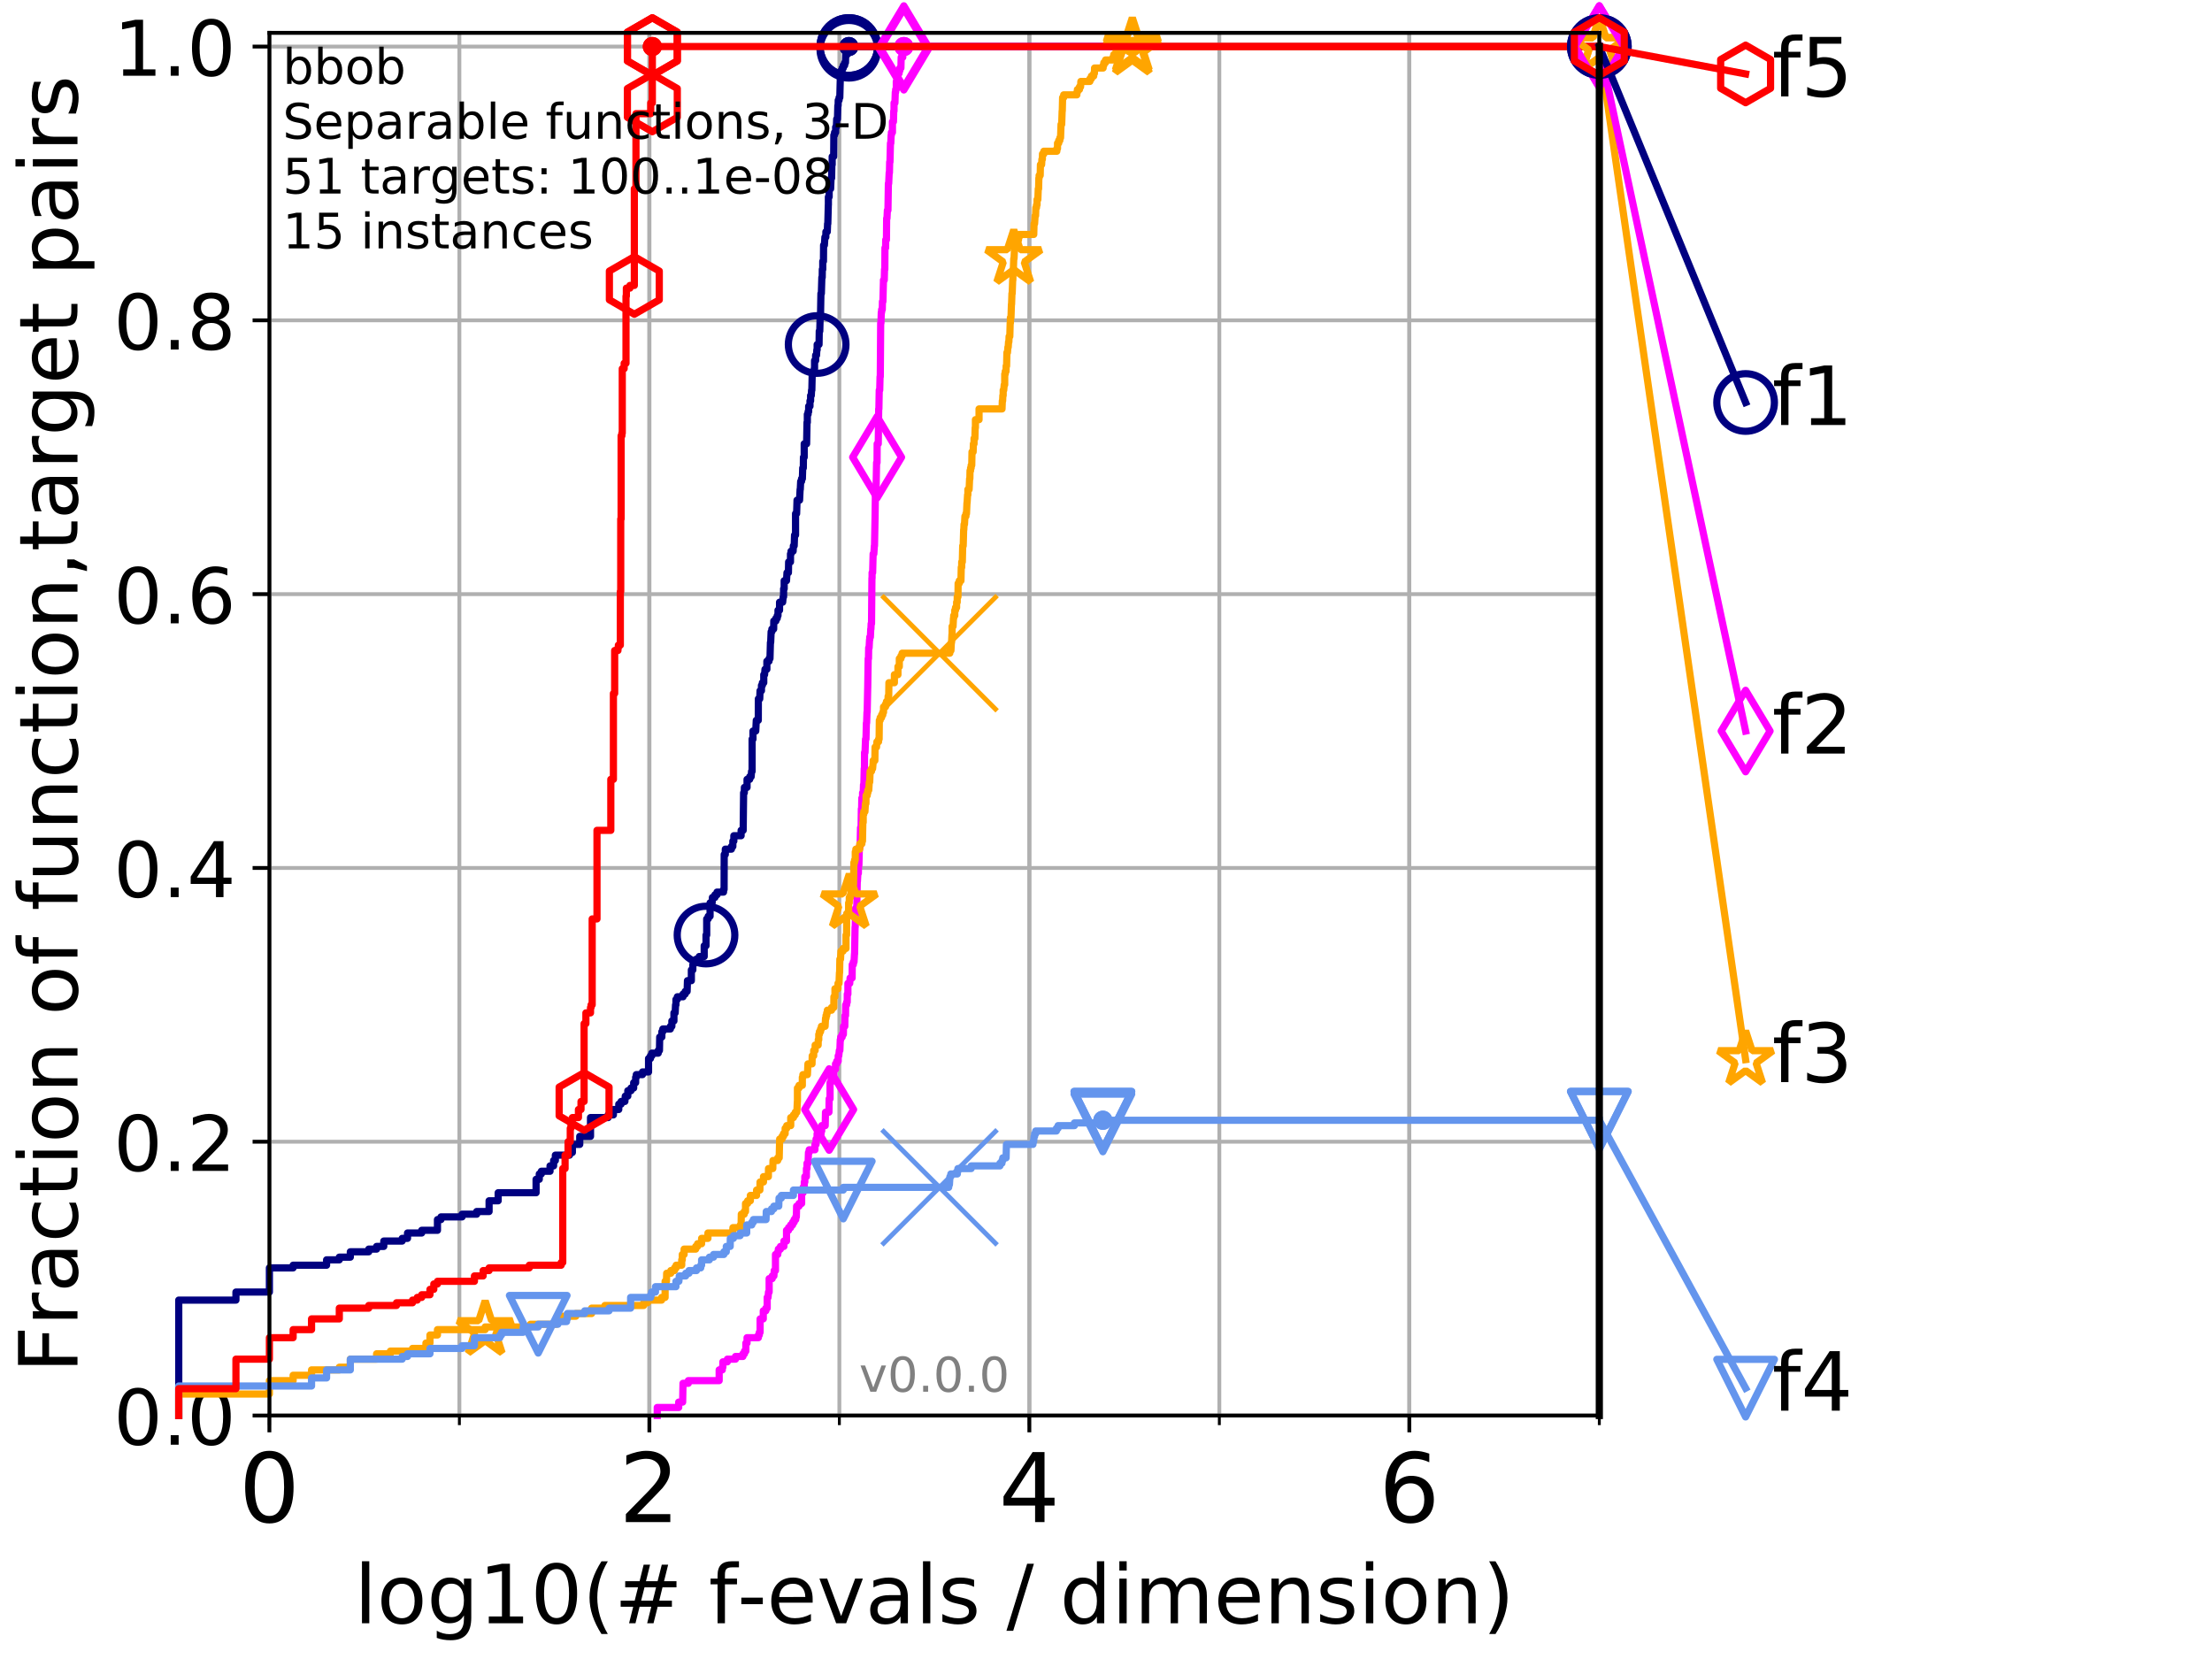 <?xml version="1.0" encoding="utf-8" standalone="no"?>
<!DOCTYPE svg PUBLIC "-//W3C//DTD SVG 1.1//EN"
  "http://www.w3.org/Graphics/SVG/1.1/DTD/svg11.dtd">
<!-- Created with matplotlib (http://matplotlib.org/) -->
<svg height="345.6pt" version="1.1" viewBox="0 0 460.8 345.6" width="460.8pt" xmlns="http://www.w3.org/2000/svg" xmlns:xlink="http://www.w3.org/1999/xlink">
 <defs>
  <style type="text/css">
*{stroke-linecap:butt;stroke-linejoin:round;}
  </style>
 </defs>
 <g id="figure_1">
  <g id="patch_1">
   <path d="M 0 345.6 
L 460.8 345.6 
L 460.8 0 
L 0 0 
z
" style="fill:#ffffff;"/>
  </g>
  <g id="axes_1">
   <g id="patch_2">
    <path d="M 56.12 294.88 
L 333.168 294.88 
L 333.168 6.845 
L 56.12 6.845 
z
" style="fill:#ffffff;"/>
   </g>
   <g id="matplotlib.axis_1">
    <g id="xtick_1">
     <g id="line2d_1">
      <path clip-path="url(#pa6c029dcea)" d="M 56.12 294.88 
L 56.12 6.845 
" style="fill:none;stroke:#b0b0b0;stroke-linecap:square;stroke-width:0.8;"/>
     </g>
     <g id="line2d_2">
      <defs>
       <path d="M 0 0 
L 0 3.5 
" id="m3f580814c0" style="stroke:#000000;stroke-width:0.8;"/>
      </defs>
      <g>
       <use style="stroke:#000000;stroke-width:0.8;" x="56.12" xlink:href="#m3f580814c0" y="294.88"/>
      </g>
     </g>
     <g id="text_1">
      <!-- 0 -->
      <defs>
       <path d="M 31.781 66.406 
Q 24.172 66.406 20.328 58.906 
Q 16.5 51.422 16.5 36.375 
Q 16.5 21.391 20.328 13.891 
Q 24.172 6.391 31.781 6.391 
Q 39.453 6.391 43.281 13.891 
Q 47.125 21.391 47.125 36.375 
Q 47.125 51.422 43.281 58.906 
Q 39.453 66.406 31.781 66.406 
z
M 31.781 74.219 
Q 44.047 74.219 50.516 64.516 
Q 56.984 54.828 56.984 36.375 
Q 56.984 17.969 50.516 8.266 
Q 44.047 -1.422 31.781 -1.422 
Q 19.531 -1.422 13.062 8.266 
Q 6.594 17.969 6.594 36.375 
Q 6.594 54.828 13.062 64.516 
Q 19.531 74.219 31.781 74.219 
z
" id="DejaVuSans-30"/>
      </defs>
      <g transform="translate(49.758 317.077)scale(0.2 -0.2)">
       <use xlink:href="#DejaVuSans-30"/>
      </g>
     </g>
    </g>
    <g id="xtick_2">
     <g id="line2d_3">
      <path clip-path="url(#pa6c029dcea)" d="M 135.277 294.88 
L 135.277 6.845 
" style="fill:none;stroke:#b0b0b0;stroke-linecap:square;stroke-width:0.8;"/>
     </g>
     <g id="line2d_4">
      <g>
       <use style="stroke:#000000;stroke-width:0.8;" x="135.277" xlink:href="#m3f580814c0" y="294.88"/>
      </g>
     </g>
     <g id="text_2">
      <!-- 2 -->
      <defs>
       <path d="M 19.188 8.297 
L 53.609 8.297 
L 53.609 0 
L 7.328 0 
L 7.328 8.297 
Q 12.938 14.109 22.625 23.891 
Q 32.328 33.688 34.812 36.531 
Q 39.547 41.844 41.422 45.531 
Q 43.312 49.219 43.312 52.781 
Q 43.312 58.594 39.234 62.25 
Q 35.156 65.922 28.609 65.922 
Q 23.969 65.922 18.812 64.312 
Q 13.672 62.703 7.812 59.422 
L 7.812 69.391 
Q 13.766 71.781 18.938 73 
Q 24.125 74.219 28.422 74.219 
Q 39.75 74.219 46.484 68.547 
Q 53.219 62.891 53.219 53.422 
Q 53.219 48.922 51.531 44.891 
Q 49.859 40.875 45.406 35.406 
Q 44.188 33.984 37.641 27.219 
Q 31.109 20.453 19.188 8.297 
z
" id="DejaVuSans-32"/>
      </defs>
      <g transform="translate(128.914 317.077)scale(0.2 -0.2)">
       <use xlink:href="#DejaVuSans-32"/>
      </g>
     </g>
    </g>
    <g id="xtick_3">
     <g id="line2d_5">
      <path clip-path="url(#pa6c029dcea)" d="M 214.433 294.88 
L 214.433 6.845 
" style="fill:none;stroke:#b0b0b0;stroke-linecap:square;stroke-width:0.8;"/>
     </g>
     <g id="line2d_6">
      <g>
       <use style="stroke:#000000;stroke-width:0.8;" x="214.433" xlink:href="#m3f580814c0" y="294.88"/>
      </g>
     </g>
     <g id="text_3">
      <!-- 4 -->
      <defs>
       <path d="M 37.797 64.312 
L 12.891 25.391 
L 37.797 25.391 
z
M 35.203 72.906 
L 47.609 72.906 
L 47.609 25.391 
L 58.016 25.391 
L 58.016 17.188 
L 47.609 17.188 
L 47.609 0 
L 37.797 0 
L 37.797 17.188 
L 4.891 17.188 
L 4.891 26.703 
z
" id="DejaVuSans-34"/>
      </defs>
      <g transform="translate(208.071 317.077)scale(0.2 -0.2)">
       <use xlink:href="#DejaVuSans-34"/>
      </g>
     </g>
    </g>
    <g id="xtick_4">
     <g id="line2d_7">
      <path clip-path="url(#pa6c029dcea)" d="M 293.59 294.88 
L 293.59 6.845 
" style="fill:none;stroke:#b0b0b0;stroke-linecap:square;stroke-width:0.8;"/>
     </g>
     <g id="line2d_8">
      <g>
       <use style="stroke:#000000;stroke-width:0.8;" x="293.59" xlink:href="#m3f580814c0" y="294.88"/>
      </g>
     </g>
     <g id="text_4">
      <!-- 6 -->
      <defs>
       <path d="M 33.016 40.375 
Q 26.375 40.375 22.484 35.828 
Q 18.609 31.297 18.609 23.391 
Q 18.609 15.531 22.484 10.953 
Q 26.375 6.391 33.016 6.391 
Q 39.656 6.391 43.531 10.953 
Q 47.406 15.531 47.406 23.391 
Q 47.406 31.297 43.531 35.828 
Q 39.656 40.375 33.016 40.375 
z
M 52.594 71.297 
L 52.594 62.312 
Q 48.875 64.062 45.094 64.984 
Q 41.312 65.922 37.594 65.922 
Q 27.828 65.922 22.672 59.328 
Q 17.531 52.734 16.797 39.406 
Q 19.672 43.656 24.016 45.922 
Q 28.375 48.188 33.594 48.188 
Q 44.578 48.188 50.953 41.516 
Q 57.328 34.859 57.328 23.391 
Q 57.328 12.156 50.688 5.359 
Q 44.047 -1.422 33.016 -1.422 
Q 20.359 -1.422 13.672 8.266 
Q 6.984 17.969 6.984 36.375 
Q 6.984 53.656 15.188 63.938 
Q 23.391 74.219 37.203 74.219 
Q 40.922 74.219 44.703 73.484 
Q 48.484 72.75 52.594 71.297 
z
" id="DejaVuSans-36"/>
      </defs>
      <g transform="translate(287.227 317.077)scale(0.2 -0.2)">
       <use xlink:href="#DejaVuSans-36"/>
      </g>
     </g>
    </g>
    <g id="xtick_5">
     <g id="line2d_9">
      <path clip-path="url(#pa6c029dcea)" d="M 56.12 294.88 
L 56.12 6.845 
" style="fill:none;stroke:#b0b0b0;stroke-linecap:square;stroke-width:0.8;"/>
     </g>
     <g id="line2d_10">
      <defs>
       <path d="M 0 0 
L 0 2 
" id="m4bf8ffd26f" style="stroke:#000000;stroke-width:0.6;"/>
      </defs>
      <g>
       <use style="stroke:#000000;stroke-width:0.6;" x="56.12" xlink:href="#m4bf8ffd26f" y="294.88"/>
      </g>
     </g>
    </g>
    <g id="xtick_6">
     <g id="line2d_11">
      <path clip-path="url(#pa6c029dcea)" d="M 95.698 294.88 
L 95.698 6.845 
" style="fill:none;stroke:#b0b0b0;stroke-linecap:square;stroke-width:0.8;"/>
     </g>
     <g id="line2d_12">
      <g>
       <use style="stroke:#000000;stroke-width:0.6;" x="95.698" xlink:href="#m4bf8ffd26f" y="294.88"/>
      </g>
     </g>
    </g>
    <g id="xtick_7">
     <g id="line2d_13">
      <path clip-path="url(#pa6c029dcea)" d="M 135.277 294.88 
L 135.277 6.845 
" style="fill:none;stroke:#b0b0b0;stroke-linecap:square;stroke-width:0.8;"/>
     </g>
     <g id="line2d_14">
      <g>
       <use style="stroke:#000000;stroke-width:0.6;" x="135.277" xlink:href="#m4bf8ffd26f" y="294.88"/>
      </g>
     </g>
    </g>
    <g id="xtick_8">
     <g id="line2d_15">
      <path clip-path="url(#pa6c029dcea)" d="M 174.855 294.88 
L 174.855 6.845 
" style="fill:none;stroke:#b0b0b0;stroke-linecap:square;stroke-width:0.8;"/>
     </g>
     <g id="line2d_16">
      <g>
       <use style="stroke:#000000;stroke-width:0.6;" x="174.855" xlink:href="#m4bf8ffd26f" y="294.88"/>
      </g>
     </g>
    </g>
    <g id="xtick_9">
     <g id="line2d_17">
      <path clip-path="url(#pa6c029dcea)" d="M 214.433 294.88 
L 214.433 6.845 
" style="fill:none;stroke:#b0b0b0;stroke-linecap:square;stroke-width:0.8;"/>
     </g>
     <g id="line2d_18">
      <g>
       <use style="stroke:#000000;stroke-width:0.6;" x="214.433" xlink:href="#m4bf8ffd26f" y="294.88"/>
      </g>
     </g>
    </g>
    <g id="xtick_10">
     <g id="line2d_19">
      <path clip-path="url(#pa6c029dcea)" d="M 254.011 294.88 
L 254.011 6.845 
" style="fill:none;stroke:#b0b0b0;stroke-linecap:square;stroke-width:0.8;"/>
     </g>
     <g id="line2d_20">
      <g>
       <use style="stroke:#000000;stroke-width:0.6;" x="254.011" xlink:href="#m4bf8ffd26f" y="294.88"/>
      </g>
     </g>
    </g>
    <g id="xtick_11">
     <g id="line2d_21">
      <path clip-path="url(#pa6c029dcea)" d="M 293.59 294.88 
L 293.59 6.845 
" style="fill:none;stroke:#b0b0b0;stroke-linecap:square;stroke-width:0.8;"/>
     </g>
     <g id="line2d_22">
      <g>
       <use style="stroke:#000000;stroke-width:0.6;" x="293.59" xlink:href="#m4bf8ffd26f" y="294.88"/>
      </g>
     </g>
    </g>
    <g id="xtick_12">
     <g id="line2d_23">
      <path clip-path="url(#pa6c029dcea)" d="M 333.168 294.88 
L 333.168 6.845 
" style="fill:none;stroke:#b0b0b0;stroke-linecap:square;stroke-width:0.8;"/>
     </g>
     <g id="line2d_24">
      <g>
       <use style="stroke:#000000;stroke-width:0.6;" x="333.168" xlink:href="#m4bf8ffd26f" y="294.88"/>
      </g>
     </g>
    </g>
    <g id="text_5">
     <!-- log10(# f-evals / dimension) -->
     <defs>
      <path d="M 9.422 75.984 
L 18.406 75.984 
L 18.406 0 
L 9.422 0 
z
" id="DejaVuSans-6c"/>
      <path d="M 30.609 48.391 
Q 23.391 48.391 19.188 42.75 
Q 14.984 37.109 14.984 27.297 
Q 14.984 17.484 19.156 11.844 
Q 23.344 6.203 30.609 6.203 
Q 37.797 6.203 41.984 11.859 
Q 46.188 17.531 46.188 27.297 
Q 46.188 37.016 41.984 42.703 
Q 37.797 48.391 30.609 48.391 
z
M 30.609 56 
Q 42.328 56 49.016 48.375 
Q 55.719 40.766 55.719 27.297 
Q 55.719 13.875 49.016 6.219 
Q 42.328 -1.422 30.609 -1.422 
Q 18.844 -1.422 12.172 6.219 
Q 5.516 13.875 5.516 27.297 
Q 5.516 40.766 12.172 48.375 
Q 18.844 56 30.609 56 
z
" id="DejaVuSans-6f"/>
      <path d="M 45.406 27.984 
Q 45.406 37.75 41.375 43.109 
Q 37.359 48.484 30.078 48.484 
Q 22.859 48.484 18.828 43.109 
Q 14.797 37.75 14.797 27.984 
Q 14.797 18.266 18.828 12.891 
Q 22.859 7.516 30.078 7.516 
Q 37.359 7.516 41.375 12.891 
Q 45.406 18.266 45.406 27.984 
z
M 54.391 6.781 
Q 54.391 -7.172 48.188 -13.984 
Q 42 -20.797 29.203 -20.797 
Q 24.469 -20.797 20.266 -20.094 
Q 16.062 -19.391 12.109 -17.922 
L 12.109 -9.188 
Q 16.062 -11.328 19.922 -12.344 
Q 23.781 -13.375 27.781 -13.375 
Q 36.625 -13.375 41.016 -8.766 
Q 45.406 -4.156 45.406 5.172 
L 45.406 9.625 
Q 42.625 4.781 38.281 2.391 
Q 33.938 0 27.875 0 
Q 17.828 0 11.672 7.656 
Q 5.516 15.328 5.516 27.984 
Q 5.516 40.672 11.672 48.328 
Q 17.828 56 27.875 56 
Q 33.938 56 38.281 53.609 
Q 42.625 51.219 45.406 46.391 
L 45.406 54.688 
L 54.391 54.688 
z
" id="DejaVuSans-67"/>
      <path d="M 12.406 8.297 
L 28.516 8.297 
L 28.516 63.922 
L 10.984 60.406 
L 10.984 69.391 
L 28.422 72.906 
L 38.281 72.906 
L 38.281 8.297 
L 54.391 8.297 
L 54.391 0 
L 12.406 0 
z
" id="DejaVuSans-31"/>
      <path d="M 31 75.875 
Q 24.469 64.656 21.281 53.656 
Q 18.109 42.672 18.109 31.391 
Q 18.109 20.125 21.312 9.062 
Q 24.516 -2 31 -13.188 
L 23.188 -13.188 
Q 15.875 -1.703 12.234 9.375 
Q 8.594 20.453 8.594 31.391 
Q 8.594 42.281 12.203 53.312 
Q 15.828 64.359 23.188 75.875 
z
" id="DejaVuSans-28"/>
      <path d="M 51.125 44 
L 36.922 44 
L 32.812 27.688 
L 47.125 27.688 
z
M 43.797 71.781 
L 38.719 51.516 
L 52.984 51.516 
L 58.109 71.781 
L 65.922 71.781 
L 60.891 51.516 
L 76.125 51.516 
L 76.125 44 
L 58.984 44 
L 54.984 27.688 
L 70.516 27.688 
L 70.516 20.219 
L 53.078 20.219 
L 48 0 
L 40.188 0 
L 45.219 20.219 
L 30.906 20.219 
L 25.875 0 
L 18.016 0 
L 23.094 20.219 
L 7.719 20.219 
L 7.719 27.688 
L 24.906 27.688 
L 29 44 
L 13.281 44 
L 13.281 51.516 
L 30.906 51.516 
L 35.891 71.781 
z
" id="DejaVuSans-23"/>
      <path id="DejaVuSans-20"/>
      <path d="M 37.109 75.984 
L 37.109 68.5 
L 28.516 68.5 
Q 23.688 68.5 21.797 66.547 
Q 19.922 64.594 19.922 59.516 
L 19.922 54.688 
L 34.719 54.688 
L 34.719 47.703 
L 19.922 47.703 
L 19.922 0 
L 10.891 0 
L 10.891 47.703 
L 2.297 47.703 
L 2.297 54.688 
L 10.891 54.688 
L 10.891 58.5 
Q 10.891 67.625 15.141 71.797 
Q 19.391 75.984 28.609 75.984 
z
" id="DejaVuSans-66"/>
      <path d="M 4.891 31.391 
L 31.203 31.391 
L 31.203 23.391 
L 4.891 23.391 
z
" id="DejaVuSans-2d"/>
      <path d="M 56.203 29.594 
L 56.203 25.203 
L 14.891 25.203 
Q 15.484 15.922 20.484 11.062 
Q 25.484 6.203 34.422 6.203 
Q 39.594 6.203 44.453 7.469 
Q 49.312 8.734 54.109 11.281 
L 54.109 2.781 
Q 49.266 0.734 44.188 -0.344 
Q 39.109 -1.422 33.891 -1.422 
Q 20.797 -1.422 13.156 6.188 
Q 5.516 13.812 5.516 26.812 
Q 5.516 40.234 12.766 48.109 
Q 20.016 56 32.328 56 
Q 43.359 56 49.781 48.891 
Q 56.203 41.797 56.203 29.594 
z
M 47.219 32.234 
Q 47.125 39.594 43.094 43.984 
Q 39.062 48.391 32.422 48.391 
Q 24.906 48.391 20.391 44.141 
Q 15.875 39.891 15.188 32.172 
z
" id="DejaVuSans-65"/>
      <path d="M 2.984 54.688 
L 12.5 54.688 
L 29.594 8.797 
L 46.688 54.688 
L 56.203 54.688 
L 35.688 0 
L 23.484 0 
z
" id="DejaVuSans-76"/>
      <path d="M 34.281 27.484 
Q 23.391 27.484 19.188 25 
Q 14.984 22.516 14.984 16.5 
Q 14.984 11.719 18.141 8.906 
Q 21.297 6.109 26.703 6.109 
Q 34.188 6.109 38.703 11.406 
Q 43.219 16.703 43.219 25.484 
L 43.219 27.484 
z
M 52.203 31.203 
L 52.203 0 
L 43.219 0 
L 43.219 8.297 
Q 40.141 3.328 35.547 0.953 
Q 30.953 -1.422 24.312 -1.422 
Q 15.922 -1.422 10.953 3.297 
Q 6 8.016 6 15.922 
Q 6 25.141 12.172 29.828 
Q 18.359 34.516 30.609 34.516 
L 43.219 34.516 
L 43.219 35.406 
Q 43.219 41.609 39.141 45 
Q 35.062 48.391 27.688 48.391 
Q 23 48.391 18.547 47.266 
Q 14.109 46.141 10.016 43.891 
L 10.016 52.203 
Q 14.938 54.109 19.578 55.047 
Q 24.219 56 28.609 56 
Q 40.484 56 46.344 49.844 
Q 52.203 43.703 52.203 31.203 
z
" id="DejaVuSans-61"/>
      <path d="M 44.281 53.078 
L 44.281 44.578 
Q 40.484 46.531 36.375 47.5 
Q 32.281 48.484 27.875 48.484 
Q 21.188 48.484 17.844 46.438 
Q 14.5 44.391 14.5 40.281 
Q 14.5 37.156 16.891 35.375 
Q 19.281 33.594 26.516 31.984 
L 29.594 31.297 
Q 39.156 29.25 43.188 25.516 
Q 47.219 21.781 47.219 15.094 
Q 47.219 7.469 41.188 3.016 
Q 35.156 -1.422 24.609 -1.422 
Q 20.219 -1.422 15.453 -0.562 
Q 10.688 0.297 5.422 2 
L 5.422 11.281 
Q 10.406 8.688 15.234 7.391 
Q 20.062 6.109 24.812 6.109 
Q 31.156 6.109 34.562 8.281 
Q 37.984 10.453 37.984 14.406 
Q 37.984 18.062 35.516 20.016 
Q 33.062 21.969 24.703 23.781 
L 21.578 24.516 
Q 13.234 26.266 9.516 29.906 
Q 5.812 33.547 5.812 39.891 
Q 5.812 47.609 11.281 51.797 
Q 16.75 56 26.812 56 
Q 31.781 56 36.172 55.266 
Q 40.578 54.547 44.281 53.078 
z
" id="DejaVuSans-73"/>
      <path d="M 25.391 72.906 
L 33.688 72.906 
L 8.297 -9.281 
L 0 -9.281 
z
" id="DejaVuSans-2f"/>
      <path d="M 45.406 46.391 
L 45.406 75.984 
L 54.391 75.984 
L 54.391 0 
L 45.406 0 
L 45.406 8.203 
Q 42.578 3.328 38.25 0.953 
Q 33.938 -1.422 27.875 -1.422 
Q 17.969 -1.422 11.734 6.484 
Q 5.516 14.406 5.516 27.297 
Q 5.516 40.188 11.734 48.094 
Q 17.969 56 27.875 56 
Q 33.938 56 38.25 53.625 
Q 42.578 51.266 45.406 46.391 
z
M 14.797 27.297 
Q 14.797 17.391 18.875 11.75 
Q 22.953 6.109 30.078 6.109 
Q 37.203 6.109 41.297 11.75 
Q 45.406 17.391 45.406 27.297 
Q 45.406 37.203 41.297 42.844 
Q 37.203 48.484 30.078 48.484 
Q 22.953 48.484 18.875 42.844 
Q 14.797 37.203 14.797 27.297 
z
" id="DejaVuSans-64"/>
      <path d="M 9.422 54.688 
L 18.406 54.688 
L 18.406 0 
L 9.422 0 
z
M 9.422 75.984 
L 18.406 75.984 
L 18.406 64.594 
L 9.422 64.594 
z
" id="DejaVuSans-69"/>
      <path d="M 52 44.188 
Q 55.375 50.25 60.062 53.125 
Q 64.75 56 71.094 56 
Q 79.641 56 84.281 50.016 
Q 88.922 44.047 88.922 33.016 
L 88.922 0 
L 79.891 0 
L 79.891 32.719 
Q 79.891 40.578 77.094 44.375 
Q 74.312 48.188 68.609 48.188 
Q 61.625 48.188 57.562 43.547 
Q 53.516 38.922 53.516 30.906 
L 53.516 0 
L 44.484 0 
L 44.484 32.719 
Q 44.484 40.625 41.703 44.406 
Q 38.922 48.188 33.109 48.188 
Q 26.219 48.188 22.156 43.531 
Q 18.109 38.875 18.109 30.906 
L 18.109 0 
L 9.078 0 
L 9.078 54.688 
L 18.109 54.688 
L 18.109 46.188 
Q 21.188 51.219 25.484 53.609 
Q 29.781 56 35.688 56 
Q 41.656 56 45.828 52.969 
Q 50 49.953 52 44.188 
z
" id="DejaVuSans-6d"/>
      <path d="M 54.891 33.016 
L 54.891 0 
L 45.906 0 
L 45.906 32.719 
Q 45.906 40.484 42.875 44.328 
Q 39.844 48.188 33.797 48.188 
Q 26.516 48.188 22.312 43.547 
Q 18.109 38.922 18.109 30.906 
L 18.109 0 
L 9.078 0 
L 9.078 54.688 
L 18.109 54.688 
L 18.109 46.188 
Q 21.344 51.125 25.703 53.562 
Q 30.078 56 35.797 56 
Q 45.219 56 50.047 50.172 
Q 54.891 44.344 54.891 33.016 
z
" id="DejaVuSans-6e"/>
      <path d="M 8.016 75.875 
L 15.828 75.875 
Q 23.141 64.359 26.781 53.312 
Q 30.422 42.281 30.422 31.391 
Q 30.422 20.453 26.781 9.375 
Q 23.141 -1.703 15.828 -13.188 
L 8.016 -13.188 
Q 14.5 -2 17.703 9.062 
Q 20.906 20.125 20.906 31.391 
Q 20.906 42.672 17.703 53.656 
Q 14.5 64.656 8.016 75.875 
z
" id="DejaVuSans-29"/>
     </defs>
     <g transform="translate(73.803 338.154)scale(0.17 -0.17)">
      <use xlink:href="#DejaVuSans-6c"/>
      <use x="27.783" xlink:href="#DejaVuSans-6f"/>
      <use x="88.965" xlink:href="#DejaVuSans-67"/>
      <use x="152.441" xlink:href="#DejaVuSans-31"/>
      <use x="216.064" xlink:href="#DejaVuSans-30"/>
      <use x="279.688" xlink:href="#DejaVuSans-28"/>
      <use x="318.701" xlink:href="#DejaVuSans-23"/>
      <use x="402.49" xlink:href="#DejaVuSans-20"/>
      <use x="434.277" xlink:href="#DejaVuSans-66"/>
      <use x="469.404" xlink:href="#DejaVuSans-2d"/>
      <use x="505.488" xlink:href="#DejaVuSans-65"/>
      <use x="567.012" xlink:href="#DejaVuSans-76"/>
      <use x="626.191" xlink:href="#DejaVuSans-61"/>
      <use x="687.471" xlink:href="#DejaVuSans-6c"/>
      <use x="715.254" xlink:href="#DejaVuSans-73"/>
      <use x="767.354" xlink:href="#DejaVuSans-20"/>
      <use x="799.141" xlink:href="#DejaVuSans-2f"/>
      <use x="832.832" xlink:href="#DejaVuSans-20"/>
      <use x="864.619" xlink:href="#DejaVuSans-64"/>
      <use x="928.096" xlink:href="#DejaVuSans-69"/>
      <use x="955.879" xlink:href="#DejaVuSans-6d"/>
      <use x="1053.291" xlink:href="#DejaVuSans-65"/>
      <use x="1114.814" xlink:href="#DejaVuSans-6e"/>
      <use x="1178.193" xlink:href="#DejaVuSans-73"/>
      <use x="1230.293" xlink:href="#DejaVuSans-69"/>
      <use x="1258.076" xlink:href="#DejaVuSans-6f"/>
      <use x="1319.258" xlink:href="#DejaVuSans-6e"/>
      <use x="1382.637" xlink:href="#DejaVuSans-29"/>
     </g>
    </g>
   </g>
   <g id="matplotlib.axis_2">
    <g id="ytick_1">
     <g id="line2d_25">
      <path clip-path="url(#pa6c029dcea)" d="M 56.12 294.88 
L 333.168 294.88 
" style="fill:none;stroke:#b0b0b0;stroke-linecap:square;stroke-width:0.8;"/>
     </g>
     <g id="line2d_26">
      <defs>
       <path d="M 0 0 
L -3.5 0 
" id="m958881f8eb" style="stroke:#000000;stroke-width:0.8;"/>
      </defs>
      <g>
       <use style="stroke:#000000;stroke-width:0.8;" x="56.12" xlink:href="#m958881f8eb" y="294.88"/>
      </g>
     </g>
     <g id="text_6">
      <!-- 0.0 -->
      <defs>
       <path d="M 10.688 12.406 
L 21 12.406 
L 21 0 
L 10.688 0 
z
" id="DejaVuSans-2e"/>
      </defs>
      <g transform="translate(23.675 300.959)scale(0.16 -0.16)">
       <use xlink:href="#DejaVuSans-30"/>
       <use x="63.623" xlink:href="#DejaVuSans-2e"/>
       <use x="95.41" xlink:href="#DejaVuSans-30"/>
      </g>
     </g>
    </g>
    <g id="ytick_2">
     <g id="line2d_27">
      <path clip-path="url(#pa6c029dcea)" d="M 56.12 237.843 
L 333.168 237.843 
" style="fill:none;stroke:#b0b0b0;stroke-linecap:square;stroke-width:0.8;"/>
     </g>
     <g id="line2d_28">
      <g>
       <use style="stroke:#000000;stroke-width:0.8;" x="56.12" xlink:href="#m958881f8eb" y="237.843"/>
      </g>
     </g>
     <g id="text_7">
      <!-- 0.2 -->
      <g transform="translate(23.675 243.922)scale(0.16 -0.16)">
       <use xlink:href="#DejaVuSans-30"/>
       <use x="63.623" xlink:href="#DejaVuSans-2e"/>
       <use x="95.41" xlink:href="#DejaVuSans-32"/>
      </g>
     </g>
    </g>
    <g id="ytick_3">
     <g id="line2d_29">
      <path clip-path="url(#pa6c029dcea)" d="M 56.12 180.807 
L 333.168 180.807 
" style="fill:none;stroke:#b0b0b0;stroke-linecap:square;stroke-width:0.8;"/>
     </g>
     <g id="line2d_30">
      <g>
       <use style="stroke:#000000;stroke-width:0.8;" x="56.12" xlink:href="#m958881f8eb" y="180.807"/>
      </g>
     </g>
     <g id="text_8">
      <!-- 0.4 -->
      <g transform="translate(23.675 186.886)scale(0.16 -0.16)">
       <use xlink:href="#DejaVuSans-30"/>
       <use x="63.623" xlink:href="#DejaVuSans-2e"/>
       <use x="95.41" xlink:href="#DejaVuSans-34"/>
      </g>
     </g>
    </g>
    <g id="ytick_4">
     <g id="line2d_31">
      <path clip-path="url(#pa6c029dcea)" d="M 56.12 123.77 
L 333.168 123.77 
" style="fill:none;stroke:#b0b0b0;stroke-linecap:square;stroke-width:0.8;"/>
     </g>
     <g id="line2d_32">
      <g>
       <use style="stroke:#000000;stroke-width:0.8;" x="56.12" xlink:href="#m958881f8eb" y="123.77"/>
      </g>
     </g>
     <g id="text_9">
      <!-- 0.6 -->
      <g transform="translate(23.675 129.849)scale(0.16 -0.16)">
       <use xlink:href="#DejaVuSans-30"/>
       <use x="63.623" xlink:href="#DejaVuSans-2e"/>
       <use x="95.41" xlink:href="#DejaVuSans-36"/>
      </g>
     </g>
    </g>
    <g id="ytick_5">
     <g id="line2d_33">
      <path clip-path="url(#pa6c029dcea)" d="M 56.12 66.734 
L 333.168 66.734 
" style="fill:none;stroke:#b0b0b0;stroke-linecap:square;stroke-width:0.8;"/>
     </g>
     <g id="line2d_34">
      <g>
       <use style="stroke:#000000;stroke-width:0.8;" x="56.12" xlink:href="#m958881f8eb" y="66.734"/>
      </g>
     </g>
     <g id="text_10">
      <!-- 0.8 -->
      <defs>
       <path d="M 31.781 34.625 
Q 24.75 34.625 20.719 30.859 
Q 16.703 27.094 16.703 20.516 
Q 16.703 13.922 20.719 10.156 
Q 24.75 6.391 31.781 6.391 
Q 38.812 6.391 42.859 10.172 
Q 46.922 13.969 46.922 20.516 
Q 46.922 27.094 42.891 30.859 
Q 38.875 34.625 31.781 34.625 
z
M 21.922 38.812 
Q 15.578 40.375 12.031 44.719 
Q 8.5 49.078 8.5 55.328 
Q 8.5 64.062 14.719 69.141 
Q 20.953 74.219 31.781 74.219 
Q 42.672 74.219 48.875 69.141 
Q 55.078 64.062 55.078 55.328 
Q 55.078 49.078 51.531 44.719 
Q 48 40.375 41.703 38.812 
Q 48.828 37.156 52.797 32.312 
Q 56.781 27.484 56.781 20.516 
Q 56.781 9.906 50.312 4.234 
Q 43.844 -1.422 31.781 -1.422 
Q 19.734 -1.422 13.25 4.234 
Q 6.781 9.906 6.781 20.516 
Q 6.781 27.484 10.781 32.312 
Q 14.797 37.156 21.922 38.812 
z
M 18.312 54.391 
Q 18.312 48.734 21.844 45.562 
Q 25.391 42.391 31.781 42.391 
Q 38.141 42.391 41.719 45.562 
Q 45.312 48.734 45.312 54.391 
Q 45.312 60.062 41.719 63.234 
Q 38.141 66.406 31.781 66.406 
Q 25.391 66.406 21.844 63.234 
Q 18.312 60.062 18.312 54.391 
z
" id="DejaVuSans-38"/>
      </defs>
      <g transform="translate(23.675 72.812)scale(0.16 -0.16)">
       <use xlink:href="#DejaVuSans-30"/>
       <use x="63.623" xlink:href="#DejaVuSans-2e"/>
       <use x="95.41" xlink:href="#DejaVuSans-38"/>
      </g>
     </g>
    </g>
    <g id="ytick_6">
     <g id="line2d_35">
      <path clip-path="url(#pa6c029dcea)" d="M 56.12 9.697 
L 333.168 9.697 
" style="fill:none;stroke:#b0b0b0;stroke-linecap:square;stroke-width:0.8;"/>
     </g>
     <g id="line2d_36">
      <g>
       <use style="stroke:#000000;stroke-width:0.8;" x="56.12" xlink:href="#m958881f8eb" y="9.697"/>
      </g>
     </g>
     <g id="text_11">
      <!-- 1.0 -->
      <g transform="translate(23.675 15.776)scale(0.16 -0.16)">
       <use xlink:href="#DejaVuSans-31"/>
       <use x="63.623" xlink:href="#DejaVuSans-2e"/>
       <use x="95.41" xlink:href="#DejaVuSans-30"/>
      </g>
     </g>
    </g>
    <g id="text_12">
     <!-- Fraction of function,target pairs -->
     <defs>
      <path d="M 9.812 72.906 
L 51.703 72.906 
L 51.703 64.594 
L 19.672 64.594 
L 19.672 43.109 
L 48.578 43.109 
L 48.578 34.812 
L 19.672 34.812 
L 19.672 0 
L 9.812 0 
z
" id="DejaVuSans-46"/>
      <path d="M 41.109 46.297 
Q 39.594 47.172 37.812 47.578 
Q 36.031 48 33.891 48 
Q 26.266 48 22.188 43.047 
Q 18.109 38.094 18.109 28.812 
L 18.109 0 
L 9.078 0 
L 9.078 54.688 
L 18.109 54.688 
L 18.109 46.188 
Q 20.953 51.172 25.484 53.578 
Q 30.031 56 36.531 56 
Q 37.453 56 38.578 55.875 
Q 39.703 55.766 41.062 55.516 
z
" id="DejaVuSans-72"/>
      <path d="M 48.781 52.594 
L 48.781 44.188 
Q 44.969 46.297 41.141 47.344 
Q 37.312 48.391 33.406 48.391 
Q 24.656 48.391 19.812 42.844 
Q 14.984 37.312 14.984 27.297 
Q 14.984 17.281 19.812 11.734 
Q 24.656 6.203 33.406 6.203 
Q 37.312 6.203 41.141 7.25 
Q 44.969 8.297 48.781 10.406 
L 48.781 2.094 
Q 45.016 0.344 40.984 -0.531 
Q 36.969 -1.422 32.422 -1.422 
Q 20.062 -1.422 12.781 6.344 
Q 5.516 14.109 5.516 27.297 
Q 5.516 40.672 12.859 48.328 
Q 20.219 56 33.016 56 
Q 37.156 56 41.109 55.141 
Q 45.062 54.297 48.781 52.594 
z
" id="DejaVuSans-63"/>
      <path d="M 18.312 70.219 
L 18.312 54.688 
L 36.812 54.688 
L 36.812 47.703 
L 18.312 47.703 
L 18.312 18.016 
Q 18.312 11.328 20.141 9.422 
Q 21.969 7.516 27.594 7.516 
L 36.812 7.516 
L 36.812 0 
L 27.594 0 
Q 17.188 0 13.234 3.875 
Q 9.281 7.766 9.281 18.016 
L 9.281 47.703 
L 2.688 47.703 
L 2.688 54.688 
L 9.281 54.688 
L 9.281 70.219 
z
" id="DejaVuSans-74"/>
      <path d="M 8.5 21.578 
L 8.5 54.688 
L 17.484 54.688 
L 17.484 21.922 
Q 17.484 14.156 20.5 10.266 
Q 23.531 6.391 29.594 6.391 
Q 36.859 6.391 41.078 11.031 
Q 45.312 15.672 45.312 23.688 
L 45.312 54.688 
L 54.297 54.688 
L 54.297 0 
L 45.312 0 
L 45.312 8.406 
Q 42.047 3.422 37.719 1 
Q 33.406 -1.422 27.688 -1.422 
Q 18.266 -1.422 13.375 4.438 
Q 8.5 10.297 8.5 21.578 
z
M 31.109 56 
z
" id="DejaVuSans-75"/>
      <path d="M 11.719 12.406 
L 22.016 12.406 
L 22.016 4 
L 14.016 -11.625 
L 7.719 -11.625 
L 11.719 4 
z
" id="DejaVuSans-2c"/>
      <path d="M 18.109 8.203 
L 18.109 -20.797 
L 9.078 -20.797 
L 9.078 54.688 
L 18.109 54.688 
L 18.109 46.391 
Q 20.953 51.266 25.266 53.625 
Q 29.594 56 35.594 56 
Q 45.562 56 51.781 48.094 
Q 58.016 40.188 58.016 27.297 
Q 58.016 14.406 51.781 6.484 
Q 45.562 -1.422 35.594 -1.422 
Q 29.594 -1.422 25.266 0.953 
Q 20.953 3.328 18.109 8.203 
z
M 48.688 27.297 
Q 48.688 37.203 44.609 42.844 
Q 40.531 48.484 33.406 48.484 
Q 26.266 48.484 22.188 42.844 
Q 18.109 37.203 18.109 27.297 
Q 18.109 17.391 22.188 11.75 
Q 26.266 6.109 33.406 6.109 
Q 40.531 6.109 44.609 11.75 
Q 48.688 17.391 48.688 27.297 
z
" id="DejaVuSans-70"/>
     </defs>
     <g transform="translate(16.14 286.002)rotate(-90)scale(0.17 -0.17)">
      <use xlink:href="#DejaVuSans-46"/>
      <use x="57.41" xlink:href="#DejaVuSans-72"/>
      <use x="98.523" xlink:href="#DejaVuSans-61"/>
      <use x="159.803" xlink:href="#DejaVuSans-63"/>
      <use x="214.783" xlink:href="#DejaVuSans-74"/>
      <use x="253.992" xlink:href="#DejaVuSans-69"/>
      <use x="281.775" xlink:href="#DejaVuSans-6f"/>
      <use x="342.957" xlink:href="#DejaVuSans-6e"/>
      <use x="406.336" xlink:href="#DejaVuSans-20"/>
      <use x="438.123" xlink:href="#DejaVuSans-6f"/>
      <use x="499.305" xlink:href="#DejaVuSans-66"/>
      <use x="534.51" xlink:href="#DejaVuSans-20"/>
      <use x="566.297" xlink:href="#DejaVuSans-66"/>
      <use x="601.502" xlink:href="#DejaVuSans-75"/>
      <use x="664.881" xlink:href="#DejaVuSans-6e"/>
      <use x="728.26" xlink:href="#DejaVuSans-63"/>
      <use x="783.24" xlink:href="#DejaVuSans-74"/>
      <use x="822.449" xlink:href="#DejaVuSans-69"/>
      <use x="850.232" xlink:href="#DejaVuSans-6f"/>
      <use x="911.414" xlink:href="#DejaVuSans-6e"/>
      <use x="974.793" xlink:href="#DejaVuSans-2c"/>
      <use x="1006.58" xlink:href="#DejaVuSans-74"/>
      <use x="1045.789" xlink:href="#DejaVuSans-61"/>
      <use x="1107.068" xlink:href="#DejaVuSans-72"/>
      <use x="1148.166" xlink:href="#DejaVuSans-67"/>
      <use x="1211.643" xlink:href="#DejaVuSans-65"/>
      <use x="1273.166" xlink:href="#DejaVuSans-74"/>
      <use x="1312.375" xlink:href="#DejaVuSans-20"/>
      <use x="1344.162" xlink:href="#DejaVuSans-70"/>
      <use x="1407.639" xlink:href="#DejaVuSans-61"/>
      <use x="1468.918" xlink:href="#DejaVuSans-69"/>
      <use x="1496.701" xlink:href="#DejaVuSans-72"/>
      <use x="1537.814" xlink:href="#DejaVuSans-73"/>
     </g>
    </g>
   </g>
   <g id="line2d_37">
    <defs>
     <path d="M 0 1.5 
C 0.398 1.5 0.779 1.342 1.061 1.061 
C 1.342 0.779 1.5 0.398 1.5 0 
C 1.5 -0.398 1.342 -0.779 1.061 -1.061 
C 0.779 -1.342 0.398 -1.5 0 -1.5 
C -0.398 -1.5 -0.779 -1.342 -1.061 -1.061 
C -1.342 -0.779 -1.5 -0.398 -1.5 0 
C -1.5 0.398 -1.342 0.779 -1.061 1.061 
C -0.779 1.342 -0.398 1.5 0 1.5 
z
" id="mc2004d7cb4" style="stroke:#000080;"/>
    </defs>
    <g>
     <use style="fill:#000080;stroke:#000080;" x="176.833" xlink:href="#mc2004d7cb4" y="9.697"/>
     <use style="fill:#000080;stroke:#000080;" x="176.833" xlink:href="#mc2004d7cb4" y="9.697"/>
    </g>
   </g>
   <g id="line2d_38">
    <path d="M 37.236 294.88 
L 37.236 270.835 
L 49.151 270.835 
L 49.151 269.158 
L 56.12 269.158 
L 56.12 264.125 
L 61.065 264.125 
L 61.065 263.566 
L 68.034 263.566 
L 68.034 262.447 
L 70.684 262.447 
L 70.684 261.888 
L 72.979 261.888 
L 72.979 260.77 
L 76.815 260.77 
L 76.815 260.211 
L 78.453 260.211 
L 78.453 259.652 
L 79.949 259.652 
L 79.949 258.533 
L 83.784 258.533 
L 83.784 257.974 
L 84.893 257.974 
L 84.893 256.856 
L 87.847 256.856 
L 87.847 256.296 
L 91.131 256.296 
L 91.131 254.06 
L 91.863 254.06 
L 91.863 253.501 
L 96.262 253.501 
L 96.262 252.941 
L 99.303 252.941 
L 99.303 252.382 
L 101.886 252.382 
L 101.886 250.145 
L 103.777 250.145 
L 103.777 248.468 
L 111.676 248.468 
L 111.676 245.672 
L 112.341 245.672 
L 112.341 244.554 
L 112.771 244.554 
L 112.771 243.994 
L 114.582 243.994 
L 114.582 242.876 
L 115.329 242.876 
L 115.329 241.758 
L 115.691 241.758 
L 115.691 240.639 
L 118.645 240.639 
L 118.645 240.08 
L 119.238 240.08 
L 119.238 238.403 
L 120.77 238.403 
L 120.77 236.725 
L 123.015 236.725 
L 123.015 232.811 
L 126.686 232.811 
L 126.686 232.252 
L 127.784 232.252 
L 127.784 231.133 
L 128.898 231.133 
L 128.898 230.015 
L 129.39 230.015 
L 129.39 229.456 
L 130.178 229.456 
L 130.255 228.337 
L 130.784 228.337 
L 130.784 227.219 
L 131.441 227.219 
L 131.441 226.66 
L 132.005 226.66 
L 132.005 225.541 
L 132.416 225.541 
L 132.416 224.423 
L 132.55 224.423 
L 132.55 223.864 
L 133.843 223.864 
L 133.843 223.305 
L 135.104 223.305 
L 135.104 220.509 
L 135.504 220.509 
L 135.504 219.95 
L 135.785 219.95 
L 135.785 219.39 
L 137.122 219.39 
L 137.122 218.831 
L 137.377 218.831 
L 137.428 216.035 
L 137.877 216.035 
L 137.877 214.917 
L 138.073 214.917 
L 138.073 214.358 
L 139.654 214.358 
L 139.654 213.799 
L 139.962 213.799 
L 139.962 212.68 
L 140.392 212.68 
L 140.392 211.003 
L 140.646 211.003 
L 140.73 209.325 
L 140.813 209.325 
L 140.813 208.207 
L 141.101 208.207 
L 141.101 207.648 
L 142.284 207.648 
L 142.284 207.088 
L 142.735 207.088 
L 142.735 206.529 
L 143.139 206.529 
L 143.211 204.292 
L 144.023 204.292 
L 144.023 202.056 
L 144.33 202.056 
L 144.33 200.937 
L 144.465 200.937 
L 144.465 200.378 
L 145.026 200.378 
L 145.026 199.819 
L 145.664 199.819 
L 145.664 199.26 
L 146.697 199.26 
L 146.697 197.023 
L 147.076 197.023 
L 147.076 194.786 
L 147.219 194.786 
L 147.219 191.431 
L 147.531 191.431 
L 147.531 190.872 
L 147.92 190.872 
L 147.92 188.076 
L 148.354 188.076 
L 148.407 186.958 
L 148.933 186.958 
L 148.933 186.399 
L 149.367 186.399 
L 149.367 185.839 
L 150.726 185.839 
L 150.726 185.28 
L 150.842 185.28 
L 150.865 178.011 
L 151.095 178.011 
L 151.095 176.893 
L 152.37 176.893 
L 152.37 176.333 
L 152.665 176.333 
L 152.665 175.215 
L 152.872 175.215 
L 152.872 174.097 
L 154.388 174.097 
L 154.388 172.978 
L 154.816 172.978 
L 154.908 165.15 
L 155.053 165.15 
L 155.071 164.031 
L 155.624 164.031 
L 155.624 162.354 
L 156.176 162.354 
L 156.176 161.795 
L 156.479 161.795 
L 156.563 160.676 
L 156.678 160.676 
L 156.678 153.966 
L 156.859 153.966 
L 156.859 152.289 
L 157.437 152.289 
L 157.547 150.052 
L 157.965 150.052 
L 157.98 145.578 
L 158.269 145.578 
L 158.329 143.901 
L 158.626 143.901 
L 158.626 142.782 
L 158.816 142.782 
L 158.816 142.223 
L 159.105 142.223 
L 159.105 140.546 
L 159.276 140.546 
L 159.361 139.427 
L 159.752 139.427 
L 159.752 137.75 
L 160.201 137.75 
L 160.201 137.191 
L 160.401 137.191 
L 160.494 133.836 
L 160.547 133.836 
L 160.639 131.599 
L 160.795 131.599 
L 160.795 131.04 
L 161.168 131.04 
L 161.193 129.362 
L 161.631 129.362 
L 161.631 128.803 
L 161.914 128.803 
L 161.914 128.244 
L 162.071 128.244 
L 162.071 127.125 
L 162.393 127.125 
L 162.393 125.448 
L 163.043 125.448 
L 163.146 124.329 
L 163.236 124.329 
L 163.236 122.652 
L 163.359 122.652 
L 163.359 120.974 
L 163.845 120.974 
L 163.942 119.297 
L 164.242 119.297 
L 164.285 117.06 
L 164.672 117.06 
L 164.672 115.383 
L 164.786 115.383 
L 164.786 114.823 
L 165.223 114.823 
L 165.273 113.705 
L 165.442 113.705 
L 165.521 111.468 
L 165.727 111.468 
L 165.727 106.995 
L 165.95 106.995 
L 166.036 104.199 
L 166.564 104.199 
L 166.675 101.962 
L 166.712 101.962 
L 166.794 100.285 
L 166.977 100.285 
L 166.977 99.725 
L 167.148 99.725 
L 167.22 97.489 
L 167.344 97.489 
L 167.371 95.252 
L 167.529 95.252 
L 167.529 92.456 
L 168.031 92.456 
L 168.116 87.983 
L 168.184 87.983 
L 168.184 86.305 
L 168.343 86.305 
L 168.343 85.746 
L 168.46 85.746 
L 168.46 84.627 
L 168.732 84.627 
L 168.732 83.509 
L 168.863 83.509 
L 168.863 82.391 
L 169.008 82.391 
L 169.064 81.272 
L 169.121 81.272 
L 169.2 77.917 
L 169.539 77.917 
L 169.625 76.799 
L 169.687 76.799 
L 169.687 75.121 
L 169.91 75.121 
L 169.91 74.003 
L 170.1 74.003 
L 170.16 72.885 
L 170.228 72.885 
L 170.228 71.766 
L 170.621 71.766 
L 170.665 68.97 
L 170.774 68.97 
L 170.847 66.174 
L 170.919 66.174 
L 171.012 61.142 
L 171.105 61.142 
L 171.205 57.787 
L 171.282 57.787 
L 171.303 56.109 
L 171.395 56.109 
L 171.395 54.432 
L 171.541 54.432 
L 171.569 51.077 
L 171.735 51.077 
L 171.844 49.399 
L 172.034 49.399 
L 172.048 48.281 
L 172.336 48.281 
L 172.402 46.603 
L 172.448 46.603 
L 172.553 42.689 
L 172.566 42.689 
L 172.566 41.011 
L 172.729 41.011 
L 172.729 39.334 
L 173.031 39.334 
L 173.126 37.097 
L 173.24 37.097 
L 173.29 34.301 
L 173.359 34.301 
L 173.359 32.624 
L 173.669 32.624 
L 173.706 28.15 
L 173.852 28.15 
L 173.852 27.591 
L 174.081 27.591 
L 174.081 26.473 
L 174.231 26.473 
L 174.296 24.795 
L 174.461 24.795 
L 174.537 21.999 
L 174.595 21.999 
L 174.618 20.881 
L 174.792 20.881 
L 174.792 20.322 
L 174.946 20.322 
L 175.049 16.407 
L 175.111 16.407 
L 175.19 14.73 
L 175.435 14.73 
L 175.435 14.171 
L 175.672 14.171 
L 175.672 13.611 
L 175.959 13.611 
L 175.959 13.052 
L 176.125 13.052 
L 176.178 11.375 
L 176.472 11.375 
L 176.498 10.256 
L 176.833 10.256 
L 176.833 9.697 
L 333.168 9.697 
L 333.168 9.697 
" style="fill:none;stroke:#000080;stroke-linecap:square;stroke-width:1.5;"/>
   </g>
   <g id="line2d_39">
    <defs>
     <path d="M 0 6 
C 1.591 6 3.117 5.368 4.243 4.243 
C 5.368 3.117 6 1.591 6 0 
C 6 -1.591 5.368 -3.117 4.243 -4.243 
C 3.117 -5.368 1.591 -6 0 -6 
C -1.591 -6 -3.117 -5.368 -4.243 -4.243 
C -5.368 -3.117 -6 -1.591 -6 0 
C -6 1.591 -5.368 3.117 -4.243 4.243 
C -3.117 5.368 -1.591 6 0 6 
z
" id="mc2a83cf455" style="stroke:#000080;stroke-width:1.5;"/>
    </defs>
    <g>
     <use style="fill-opacity:0;stroke:#000080;stroke-width:1.5;" x="147.076" xlink:href="#mc2a83cf455" y="194.786"/>
     <use style="fill-opacity:0;stroke:#000080;stroke-width:1.5;" x="170.228" xlink:href="#mc2a83cf455" y="71.766"/>
     <use style="fill-opacity:0;stroke:#000080;stroke-width:1.5;" x="176.833" xlink:href="#mc2a83cf455" y="10.256"/>
     <use style="fill-opacity:0;stroke:#000080;stroke-width:1.5;" x="176.833" xlink:href="#mc2a83cf455" y="9.697"/>
     <use style="fill-opacity:0;stroke:#000080;stroke-width:1.5;" x="176.833" xlink:href="#mc2a83cf455" y="9.697"/>
     <use style="fill-opacity:0;stroke:#000080;stroke-width:1.5;" x="333.168" xlink:href="#mc2a83cf455" y="9.697"/>
    </g>
   </g>
   <g id="line2d_40">
    <path style="fill:none;stroke:#000080;stroke-linecap:square;stroke-width:1.5;"/>
    <g/>
   </g>
   <g id="line2d_41">
    <defs>
     <path d="M 0 1.5 
C 0.398 1.5 0.779 1.342 1.061 1.061 
C 1.342 0.779 1.5 0.398 1.5 0 
C 1.5 -0.398 1.342 -0.779 1.061 -1.061 
C 0.779 -1.342 0.398 -1.5 0 -1.5 
C -0.398 -1.5 -0.779 -1.342 -1.061 -1.061 
C -1.342 -0.779 -1.5 -0.398 -1.5 0 
C -1.5 0.398 -1.342 0.779 -1.061 1.061 
C -0.779 1.342 -0.398 1.5 0 1.5 
z
" id="m84fce938e8" style="stroke:#ff00ff;"/>
    </defs>
    <g>
     <use style="fill:#ff00ff;stroke:#ff00ff;" x="188.287" xlink:href="#m84fce938e8" y="9.697"/>
     <use style="fill:#ff00ff;stroke:#ff00ff;" x="188.287" xlink:href="#m84fce938e8" y="9.697"/>
    </g>
   </g>
   <g id="line2d_42">
    <path d="M 136.915 294.88 
L 136.915 293.202 
L 141.384 293.202 
L 141.384 292.084 
L 142.208 292.084 
L 142.284 288.17 
L 143.391 288.17 
L 143.391 287.611 
L 149.816 287.611 
L 149.816 285.374 
L 150.467 285.374 
L 150.467 284.815 
L 150.585 284.815 
L 150.585 283.696 
L 151.523 283.696 
L 151.523 283.137 
L 153.218 283.137 
L 153.218 282.578 
L 154.761 282.578 
L 154.761 282.019 
L 155.09 282.019 
L 155.09 281.46 
L 155.377 281.46 
L 155.377 279.782 
L 155.624 279.782 
L 155.624 278.664 
L 157.98 278.664 
L 157.98 278.105 
L 158.178 278.105 
L 158.178 277.545 
L 158.344 277.545 
L 158.344 274.749 
L 159.005 274.749 
L 159.005 273.072 
L 159.53 273.072 
L 159.53 272.513 
L 159.82 272.513 
L 159.82 270.276 
L 159.998 270.276 
L 160.093 269.158 
L 160.228 269.158 
L 160.228 266.362 
L 160.86 266.362 
L 160.86 265.803 
L 161.218 265.803 
L 161.282 264.684 
L 161.545 264.684 
L 161.545 261.329 
L 162.023 261.329 
L 162.023 260.77 
L 162.143 260.77 
L 162.143 260.211 
L 162.582 260.211 
L 162.582 259.652 
L 163.303 259.652 
L 163.303 258.533 
L 163.845 258.533 
L 163.845 256.296 
L 164.274 256.296 
L 164.274 255.737 
L 164.703 255.737 
L 164.703 255.178 
L 165.112 255.178 
L 165.112 254.619 
L 165.432 254.619 
L 165.432 254.06 
L 165.766 254.06 
L 165.766 253.501 
L 165.892 253.501 
L 165.95 251.264 
L 166.462 251.264 
L 166.462 250.705 
L 166.995 250.705 
L 166.995 248.468 
L 167.3 248.468 
L 167.3 247.35 
L 167.547 247.35 
L 167.547 246.231 
L 167.661 246.231 
L 167.661 245.113 
L 167.988 245.113 
L 167.997 243.435 
L 168.116 243.435 
L 168.116 242.317 
L 168.343 242.317 
L 168.419 240.08 
L 168.568 240.08 
L 168.568 239.521 
L 169.764 239.521 
L 169.764 238.403 
L 170.001 238.403 
L 170.001 237.284 
L 170.213 237.284 
L 170.213 236.166 
L 171.048 236.166 
L 171.048 235.607 
L 171.176 235.607 
L 171.176 234.488 
L 171.906 234.488 
L 171.967 231.692 
L 172.684 231.692 
L 172.729 228.896 
L 172.916 228.896 
L 172.916 225.541 
L 173.107 225.541 
L 173.183 223.864 
L 173.706 223.864 
L 173.706 222.745 
L 174.051 222.745 
L 174.051 221.627 
L 174.308 221.627 
L 174.308 221.068 
L 174.613 221.068 
L 174.613 219.95 
L 174.734 219.95 
L 174.843 218.831 
L 174.958 218.831 
L 175.043 216.594 
L 175.133 216.594 
L 175.133 216.035 
L 175.441 216.035 
L 175.441 215.476 
L 175.688 215.476 
L 175.715 213.799 
L 175.991 213.799 
L 176.018 211.562 
L 176.141 211.562 
L 176.172 209.325 
L 176.368 209.325 
L 176.368 208.766 
L 176.493 208.766 
L 176.504 207.088 
L 176.633 207.088 
L 176.633 204.852 
L 177.016 204.852 
L 177.092 203.733 
L 177.514 203.733 
L 177.539 200.937 
L 177.763 200.937 
L 177.763 200.378 
L 177.912 200.378 
L 178.008 198.701 
L 178.027 198.701 
L 178.127 193.109 
L 178.16 193.109 
L 178.245 189.195 
L 178.483 189.195 
L 178.585 183.603 
L 178.617 183.603 
L 178.709 181.925 
L 178.814 181.925 
L 178.836 180.248 
L 178.927 180.248 
L 179.022 176.333 
L 179.178 176.333 
L 179.263 172.419 
L 179.378 172.419 
L 179.435 168.505 
L 179.496 168.505 
L 179.531 166.268 
L 179.692 166.268 
L 179.692 165.15 
L 179.83 165.15 
L 179.881 163.472 
L 179.954 163.472 
L 180.03 160.117 
L 180.081 160.117 
L 180.098 156.762 
L 180.199 156.762 
L 180.308 153.966 
L 180.399 153.966 
L 180.486 150.611 
L 180.532 150.611 
L 180.61 148.374 
L 180.647 148.374 
L 180.757 143.342 
L 180.761 143.342 
L 180.858 137.191 
L 180.922 137.191 
L 180.959 134.954 
L 181.051 134.954 
L 181.138 133.276 
L 181.182 133.276 
L 181.182 132.717 
L 181.316 132.717 
L 181.391 131.04 
L 181.43 131.04 
L 181.477 129.921 
L 181.555 129.921 
L 181.64 120.415 
L 181.671 120.415 
L 181.671 119.297 
L 181.786 119.297 
L 181.889 115.383 
L 182.037 115.383 
L 182.142 113.705 
L 182.176 113.705 
L 182.284 108.113 
L 182.288 108.113 
L 182.366 102.521 
L 182.399 102.521 
L 182.399 101.403 
L 182.513 101.403 
L 182.608 96.37 
L 182.706 96.37 
L 182.728 92.456 
L 182.959 92.456 
L 183.048 85.187 
L 183.09 85.187 
L 183.161 81.272 
L 183.263 81.272 
L 183.33 78.476 
L 183.379 78.476 
L 183.462 67.293 
L 183.521 67.293 
L 183.587 65.056 
L 183.656 65.056 
L 183.656 64.497 
L 183.796 64.497 
L 183.827 62.819 
L 183.925 62.819 
L 184.029 58.905 
L 184.036 58.905 
L 184.036 58.346 
L 184.21 58.346 
L 184.263 56.109 
L 184.326 56.109 
L 184.352 51.636 
L 184.49 51.636 
L 184.51 49.958 
L 184.663 49.958 
L 184.705 45.485 
L 184.776 45.485 
L 184.856 43.807 
L 184.977 43.807 
L 185.066 38.215 
L 185.129 38.215 
L 185.233 35.979 
L 185.286 35.979 
L 185.333 33.742 
L 185.398 33.742 
L 185.497 29.828 
L 185.571 29.828 
L 185.638 28.15 
L 185.69 28.15 
L 185.69 27.591 
L 185.909 27.591 
L 185.915 25.354 
L 186.121 25.354 
L 186.183 23.117 
L 186.243 23.117 
L 186.246 21.44 
L 186.431 21.44 
L 186.506 19.203 
L 186.582 19.203 
L 186.582 18.644 
L 186.715 18.644 
L 186.715 16.966 
L 186.886 16.966 
L 186.915 15.289 
L 187.299 15.289 
L 187.299 14.73 
L 187.446 14.73 
L 187.446 14.171 
L 187.679 14.171 
L 187.733 11.934 
L 188.065 11.934 
L 188.079 10.256 
L 188.287 10.256 
L 188.287 9.697 
L 333.168 9.697 
L 333.168 9.697 
" style="fill:none;stroke:#ff00ff;stroke-linecap:square;stroke-width:1.5;"/>
   </g>
   <g id="line2d_43">
    <defs>
     <path d="M -0 8.485 
L 5.091 0 
L 0 -8.485 
L -5.091 -0 
z
" id="m84adbe2be6" style="stroke:#ff00ff;stroke-linejoin:miter;stroke-width:1.5;"/>
    </defs>
    <g>
     <use style="fill-opacity:0;stroke:#ff00ff;stroke-linejoin:miter;stroke-width:1.5;" x="172.729" xlink:href="#m84adbe2be6" y="231.133"/>
     <use style="fill-opacity:0;stroke:#ff00ff;stroke-linejoin:miter;stroke-width:1.5;" x="182.714" xlink:href="#m84adbe2be6" y="95.252"/>
     <use style="fill-opacity:0;stroke:#ff00ff;stroke-linejoin:miter;stroke-width:1.5;" x="188.287" xlink:href="#m84adbe2be6" y="10.256"/>
     <use style="fill-opacity:0;stroke:#ff00ff;stroke-linejoin:miter;stroke-width:1.5;" x="188.287" xlink:href="#m84adbe2be6" y="9.697"/>
     <use style="fill-opacity:0;stroke:#ff00ff;stroke-linejoin:miter;stroke-width:1.5;" x="333.168" xlink:href="#m84adbe2be6" y="9.697"/>
    </g>
   </g>
   <g id="line2d_44">
    <path style="fill:none;stroke:#ff00ff;stroke-linecap:square;stroke-width:1.5;"/>
    <g/>
   </g>
   <g id="line2d_45">
    <defs>
     <path d="M 0 1.5 
C 0.398 1.5 0.779 1.342 1.061 1.061 
C 1.342 0.779 1.5 0.398 1.5 0 
C 1.5 -0.398 1.342 -0.779 1.061 -1.061 
C 0.779 -1.342 0.398 -1.5 0 -1.5 
C -0.398 -1.5 -0.779 -1.342 -1.061 -1.061 
C -1.342 -0.779 -1.5 -0.398 -1.5 0 
C -1.5 0.398 -1.342 0.779 -1.061 1.061 
C -0.779 1.342 -0.398 1.5 0 1.5 
z
" id="ma9155e3fb0" style="stroke:#ffa500;"/>
    </defs>
    <g>
     <use style="fill:#ffa500;stroke:#ffa500;" x="235.885" xlink:href="#ma9155e3fb0" y="9.697"/>
     <use style="fill:#ffa500;stroke:#ffa500;" x="235.885" xlink:href="#ma9155e3fb0" y="9.697"/>
    </g>
   </g>
   <g id="line2d_46">
    <path d="M 37.236 294.88 
L 37.236 290.407 
L 56.12 290.407 
L 56.12 287.611 
L 61.065 287.611 
L 61.065 286.492 
L 64.9 286.492 
L 64.9 285.374 
L 70.684 285.374 
L 70.684 284.815 
L 72.979 284.815 
L 72.979 283.137 
L 78.453 283.137 
L 78.453 282.019 
L 81.324 282.019 
L 81.324 281.46 
L 85.935 281.46 
L 85.935 280.9 
L 88.729 280.9 
L 88.729 279.782 
L 89.568 279.782 
L 89.568 278.105 
L 91.131 278.105 
L 91.131 276.986 
L 101.068 276.986 
L 101.068 276.427 
L 110.506 276.427 
L 110.506 275.868 
L 115.869 275.868 
L 115.869 275.309 
L 116.046 275.309 
L 116.046 274.19 
L 119.951 274.19 
L 119.951 273.631 
L 123.247 273.631 
L 123.247 272.513 
L 126.012 272.513 
L 126.012 271.954 
L 134.091 271.954 
L 134.091 271.394 
L 134.871 271.394 
L 134.871 270.835 
L 137.828 270.835 
L 137.828 270.276 
L 138.553 270.276 
L 138.553 266.921 
L 138.835 266.921 
L 138.881 265.243 
L 139.742 265.243 
L 139.742 264.684 
L 140.52 264.684 
L 140.52 264.125 
L 140.854 264.125 
L 140.854 263.566 
L 142.015 263.566 
L 142.015 262.447 
L 142.131 262.447 
L 142.131 261.329 
L 142.511 261.329 
L 142.511 260.211 
L 144.928 260.211 
L 144.928 259.652 
L 145.316 259.652 
L 145.316 259.092 
L 146.158 259.092 
L 146.158 257.974 
L 147.475 257.974 
L 147.475 256.856 
L 152.602 256.856 
L 152.685 255.737 
L 154.217 255.737 
L 154.217 255.178 
L 154.388 255.178 
L 154.426 252.941 
L 155.035 252.941 
L 155.035 252.382 
L 155.305 252.382 
L 155.305 250.705 
L 155.746 250.705 
L 155.746 250.145 
L 156.312 250.145 
L 156.312 249.027 
L 157.609 249.027 
L 157.609 247.909 
L 158.299 247.909 
L 158.329 246.231 
L 159.048 246.231 
L 159.048 245.113 
L 160.066 245.113 
L 160.093 243.435 
L 160.989 243.435 
L 161.027 241.758 
L 162.011 241.758 
L 162.011 241.199 
L 162.322 241.199 
L 162.417 237.284 
L 162.918 237.284 
L 162.918 236.725 
L 163.213 236.725 
L 163.213 236.166 
L 163.56 236.166 
L 163.56 235.048 
L 163.888 235.048 
L 163.888 234.488 
L 164.724 234.488 
L 164.724 232.811 
L 165.293 232.811 
L 165.293 232.252 
L 165.669 232.252 
L 165.669 231.692 
L 165.998 231.692 
L 166.103 229.456 
L 166.122 229.456 
L 166.122 226.66 
L 166.452 226.66 
L 166.452 226.101 
L 167.139 226.101 
L 167.139 224.423 
L 167.255 224.423 
L 167.255 223.864 
L 168.201 223.864 
L 168.31 221.627 
L 169.161 221.627 
L 169.2 219.95 
L 169.508 219.95 
L 169.508 218.831 
L 169.81 218.831 
L 169.81 217.713 
L 170.437 217.713 
L 170.459 216.594 
L 170.562 216.594 
L 170.562 215.476 
L 170.694 215.476 
L 170.694 214.917 
L 170.933 214.917 
L 170.933 214.358 
L 171.119 214.358 
L 171.119 213.799 
L 171.885 213.799 
L 171.974 212.121 
L 172.075 212.121 
L 172.075 211.562 
L 172.222 211.562 
L 172.222 211.003 
L 172.355 211.003 
L 172.355 210.443 
L 173.227 210.443 
L 173.227 209.884 
L 173.694 209.884 
L 173.718 207.648 
L 173.937 207.648 
L 173.937 205.97 
L 174.572 205.97 
L 174.572 204.852 
L 174.78 204.852 
L 174.872 202.615 
L 174.906 202.615 
L 174.958 199.819 
L 175.094 199.819 
L 175.184 198.141 
L 175.628 198.141 
L 175.628 197.582 
L 176.236 197.582 
L 176.236 194.786 
L 176.362 194.786 
L 176.394 190.313 
L 176.777 190.313 
L 176.787 188.076 
L 176.92 188.076 
L 176.92 186.958 
L 177.157 186.958 
L 177.157 186.399 
L 177.282 186.399 
L 177.352 184.721 
L 177.47 184.721 
L 177.47 184.162 
L 177.816 184.162 
L 177.874 179.688 
L 178.027 179.688 
L 178.027 179.129 
L 178.169 179.129 
L 178.169 177.452 
L 178.292 177.452 
L 178.292 176.893 
L 179.103 176.893 
L 179.103 175.774 
L 179.544 175.774 
L 179.544 175.215 
L 179.67 175.215 
L 179.748 171.301 
L 179.821 171.301 
L 179.821 169.623 
L 179.937 169.623 
L 179.937 169.064 
L 180.186 169.064 
L 180.283 167.386 
L 180.391 167.386 
L 180.416 165.709 
L 180.663 165.709 
L 180.663 165.15 
L 180.785 165.15 
L 180.785 164.591 
L 180.979 164.591 
L 181.083 162.913 
L 181.174 162.913 
L 181.261 160.676 
L 181.551 160.676 
L 181.551 160.117 
L 181.778 160.117 
L 181.881 158.999 
L 181.893 158.999 
L 181.893 158.44 
L 182.251 158.44 
L 182.291 155.644 
L 182.594 155.644 
L 182.677 154.525 
L 183.019 154.525 
L 183.019 153.966 
L 183.136 153.966 
L 183.182 150.052 
L 183.355 150.052 
L 183.355 149.493 
L 183.649 149.493 
L 183.649 148.933 
L 183.895 148.933 
L 183.895 148.374 
L 184.056 148.374 
L 184.056 147.256 
L 184.458 147.256 
L 184.458 146.697 
L 184.669 146.697 
L 184.669 146.138 
L 184.968 146.138 
L 185.015 145.019 
L 185.135 145.019 
L 185.179 142.223 
L 186.319 142.223 
L 186.319 140.546 
L 187.059 140.546 
L 187.059 138.868 
L 187.344 138.868 
L 187.344 137.191 
L 187.687 137.191 
L 187.687 136.631 
L 187.929 136.631 
L 187.929 136.072 
L 197.862 136.072 
L 197.862 135.513 
L 198.099 135.513 
L 198.183 133.836 
L 198.228 133.836 
L 198.311 132.158 
L 198.343 132.158 
L 198.343 130.48 
L 198.541 130.48 
L 198.622 128.803 
L 198.672 128.803 
L 198.672 128.244 
L 198.898 128.244 
L 198.898 127.125 
L 199.052 127.125 
L 199.052 126.566 
L 199.28 126.566 
L 199.28 125.448 
L 199.406 125.448 
L 199.406 124.329 
L 199.564 124.329 
L 199.594 121.534 
L 199.833 121.534 
L 199.833 120.974 
L 200.184 120.974 
L 200.247 118.178 
L 200.341 118.178 
L 200.341 117.06 
L 200.468 117.06 
L 200.549 113.705 
L 200.652 113.705 
L 200.747 110.35 
L 200.779 110.35 
L 200.827 109.231 
L 200.922 109.231 
L 201.012 107.554 
L 201.223 107.554 
L 201.223 106.995 
L 201.338 106.995 
L 201.437 104.758 
L 201.463 104.758 
L 201.567 103.08 
L 201.626 103.08 
L 201.626 101.962 
L 201.884 101.962 
L 201.986 99.725 
L 202.041 99.725 
L 202.073 98.048 
L 202.188 98.048 
L 202.188 97.489 
L 202.307 97.489 
L 202.307 96.929 
L 202.433 96.929 
L 202.486 94.134 
L 202.721 94.134 
L 202.775 92.456 
L 202.911 92.456 
L 202.911 91.338 
L 203.087 91.338 
L 203.146 89.101 
L 203.199 89.101 
L 203.199 87.423 
L 203.953 87.423 
L 203.953 85.187 
L 208.74 85.187 
L 208.805 83.509 
L 208.866 83.509 
L 208.911 82.391 
L 208.98 82.391 
L 208.98 81.272 
L 209.097 81.272 
L 209.193 80.154 
L 209.298 80.154 
L 209.303 77.917 
L 209.412 77.917 
L 209.412 77.358 
L 209.577 77.358 
L 209.598 76.24 
L 209.693 76.24 
L 209.756 73.444 
L 209.874 73.444 
L 209.964 72.325 
L 210.03 72.325 
L 210.101 71.207 
L 210.168 71.207 
L 210.211 70.089 
L 210.362 70.089 
L 210.438 67.293 
L 210.483 67.293 
L 210.484 66.174 
L 210.606 66.174 
L 210.7 63.379 
L 210.73 63.379 
L 210.806 61.142 
L 210.858 61.142 
L 210.96 58.346 
L 210.992 58.346 
L 211.044 56.109 
L 211.104 56.109 
L 211.183 53.872 
L 211.242 53.872 
L 211.349 51.636 
L 211.359 51.636 
L 211.359 51.077 
L 211.72 51.077 
L 211.778 49.958 
L 212.175 49.958 
L 212.175 49.399 
L 212.321 49.399 
L 212.321 48.84 
L 215.351 48.84 
L 215.412 46.603 
L 215.525 46.603 
L 215.632 44.926 
L 215.731 44.926 
L 215.786 43.248 
L 215.923 43.248 
L 215.923 42.689 
L 216.038 42.689 
L 216.038 41.57 
L 216.203 41.57 
L 216.287 39.334 
L 216.358 39.334 
L 216.412 37.097 
L 216.47 37.097 
L 216.47 36.538 
L 216.692 36.538 
L 216.74 34.301 
L 216.987 34.301 
L 217.049 33.183 
L 217.145 33.183 
L 217.168 32.064 
L 217.452 32.064 
L 217.452 31.505 
L 220.159 31.505 
L 220.159 30.946 
L 220.3 30.946 
L 220.302 29.828 
L 220.548 29.828 
L 220.548 29.268 
L 220.783 29.268 
L 220.783 28.709 
L 220.933 28.709 
L 221.033 25.913 
L 221.169 25.913 
L 221.265 23.117 
L 221.293 23.117 
L 221.361 20.322 
L 221.585 20.322 
L 221.585 19.762 
L 224.328 19.762 
L 224.328 19.203 
L 224.444 19.203 
L 224.444 18.644 
L 224.873 18.644 
L 224.873 18.085 
L 225.105 18.085 
L 225.164 16.966 
L 227.041 16.966 
L 227.041 16.407 
L 227.353 16.407 
L 227.353 15.848 
L 227.837 15.848 
L 227.837 15.289 
L 227.988 15.289 
L 228.014 14.171 
L 229.802 14.171 
L 229.802 13.611 
L 229.948 13.611 
L 229.948 13.052 
L 230.301 13.052 
L 230.301 12.493 
L 231.845 12.493 
L 231.845 11.934 
L 232.017 11.934 
L 232.017 11.375 
L 232.468 11.375 
L 232.468 10.815 
L 233.761 10.815 
L 233.761 10.256 
L 235.885 10.256 
L 235.885 9.697 
L 333.168 9.697 
L 333.168 9.697 
" style="fill:none;stroke:#ffa500;stroke-linecap:square;stroke-width:1.5;"/>
   </g>
   <g id="line2d_47">
    <defs>
     <path d="M 0 -6 
L -1.347 -1.854 
L -5.706 -1.854 
L -2.18 0.708 
L -3.527 4.854 
L -0 2.292 
L 3.527 4.854 
L 2.18 0.708 
L 5.706 -1.854 
L 1.347 -1.854 
z
" id="m8ed994d113" style="stroke:#ffa500;stroke-linejoin:bevel;stroke-width:1.5;"/>
    </defs>
    <g>
     <use style="fill-opacity:0;stroke:#ffa500;stroke-linejoin:bevel;stroke-width:1.5;" x="101.068" xlink:href="#m8ed994d113" y="276.986"/>
     <use style="fill-opacity:0;stroke:#ffa500;stroke-linejoin:bevel;stroke-width:1.5;" x="176.92" xlink:href="#m8ed994d113" y="188.076"/>
     <use style="fill-opacity:0;stroke:#ffa500;stroke-linejoin:bevel;stroke-width:1.5;" x="211.183" xlink:href="#m8ed994d113" y="53.872"/>
     <use style="fill-opacity:0;stroke:#ffa500;stroke-linejoin:bevel;stroke-width:1.5;" x="235.885" xlink:href="#m8ed994d113" y="10.256"/>
     <use style="fill-opacity:0;stroke:#ffa500;stroke-linejoin:bevel;stroke-width:1.5;" x="235.885" xlink:href="#m8ed994d113" y="9.697"/>
     <use style="fill-opacity:0;stroke:#ffa500;stroke-linejoin:bevel;stroke-width:1.5;" x="333.168" xlink:href="#m8ed994d113" y="9.697"/>
    </g>
   </g>
   <g id="line2d_48">
    <path style="fill:none;stroke:#ffa500;stroke-linecap:square;stroke-width:1.5;"/>
    <g/>
   </g>
   <g id="line2d_49">
    <path clip-path="url(#pa6c029dcea)" d="M 195.722 136.072 
" style="fill:none;stroke:#ffa500;stroke-linecap:square;stroke-width:1.5;"/>
    <defs>
     <path d="M -12 12 
L 12 -12 
M -12 -12 
L 12 12 
" id="m3c1a725164" style="stroke:#ffa500;"/>
    </defs>
    <g clip-path="url(#pa6c029dcea)">
     <use style="fill:#ffa500;stroke:#ffa500;" x="195.722" xlink:href="#m3c1a725164" y="136.072"/>
    </g>
   </g>
   <g id="line2d_50">
    <defs>
     <path d="M 0 1.5 
C 0.398 1.5 0.779 1.342 1.061 1.061 
C 1.342 0.779 1.5 0.398 1.5 0 
C 1.5 -0.398 1.342 -0.779 1.061 -1.061 
C 0.779 -1.342 0.398 -1.5 0 -1.5 
C -0.398 -1.5 -0.779 -1.342 -1.061 -1.061 
C -1.342 -0.779 -1.5 -0.398 -1.5 0 
C -1.5 0.398 -1.342 0.779 -1.061 1.061 
C -0.779 1.342 -0.398 1.5 0 1.5 
z
" id="me50cb93f21" style="stroke:#6495ed;"/>
    </defs>
    <g>
     <use style="fill:#6495ed;stroke:#6495ed;" x="229.751" xlink:href="#me50cb93f21" y="233.37"/>
     <use style="fill:#6495ed;stroke:#6495ed;" x="229.751" xlink:href="#me50cb93f21" y="233.37"/>
    </g>
   </g>
   <g id="line2d_51">
    <path d="M 37.236 294.88 
L 37.236 288.729 
L 64.9 288.729 
L 64.9 287.051 
L 68.034 287.051 
L 68.034 285.374 
L 72.979 285.374 
L 72.979 283.137 
L 83.784 283.137 
L 83.784 282.578 
L 84.893 282.578 
L 84.893 282.019 
L 89.568 282.019 
L 89.568 280.9 
L 96.262 280.9 
L 96.262 280.341 
L 98.832 280.341 
L 98.832 278.664 
L 104.131 278.664 
L 104.131 278.105 
L 104.479 278.105 
L 104.479 277.545 
L 108.988 277.545 
L 108.988 276.427 
L 112.122 276.427 
L 112.122 275.868 
L 116.22 275.868 
L 116.22 275.309 
L 118.031 275.309 
L 118.031 274.749 
L 118.187 274.749 
L 118.187 273.631 
L 121.804 273.631 
L 121.804 273.072 
L 126.874 273.072 
L 126.874 272.513 
L 131.369 272.513 
L 131.369 270.276 
L 135.561 270.276 
L 135.561 269.717 
L 135.729 269.717 
L 135.729 269.158 
L 136.546 269.158 
L 136.546 268.039 
L 140.813 268.039 
L 140.813 266.921 
L 141.425 266.921 
L 141.504 265.803 
L 142.846 265.803 
L 142.846 265.243 
L 143.533 265.243 
L 143.533 264.684 
L 145.091 264.684 
L 145.091 264.125 
L 145.974 264.125 
L 145.974 263.566 
L 146.158 263.566 
L 146.158 262.447 
L 147.782 262.447 
L 147.782 261.888 
L 148.646 261.888 
L 148.646 261.329 
L 150.796 261.329 
L 150.796 260.77 
L 151.299 260.77 
L 151.299 259.652 
L 152.114 259.652 
L 152.136 257.974 
L 152.789 257.974 
L 152.789 257.415 
L 154.179 257.415 
L 154.179 256.856 
L 155.554 256.856 
L 155.554 255.178 
L 156.612 255.178 
L 156.612 254.619 
L 156.94 254.619 
L 156.94 254.06 
L 159.585 254.06 
L 159.627 252.382 
L 160.717 252.382 
L 160.717 251.823 
L 161.206 251.823 
L 161.206 251.264 
L 162.227 251.264 
L 162.287 249.586 
L 162.768 249.586 
L 162.768 249.027 
L 165.283 249.027 
L 165.283 247.909 
L 175.666 247.909 
L 175.666 247.35 
L 197.629 247.35 
L 197.629 246.79 
L 197.781 246.79 
L 197.887 245.113 
L 198.08 245.113 
L 198.08 244.554 
L 199.436 244.554 
L 199.436 243.994 
L 199.552 243.994 
L 199.552 243.435 
L 202.316 243.435 
L 202.316 242.876 
L 208.304 242.876 
L 208.304 242.317 
L 208.728 242.317 
L 208.728 241.758 
L 208.898 241.758 
L 208.898 241.199 
L 209.59 241.199 
L 209.658 238.403 
L 215.185 238.403 
L 215.185 237.843 
L 215.32 237.843 
L 215.428 236.725 
L 215.528 236.725 
L 215.528 236.166 
L 215.753 236.166 
L 215.753 235.607 
L 220.068 235.607 
L 220.068 235.048 
L 220.418 235.048 
L 220.418 234.488 
L 223.818 234.488 
L 223.818 233.929 
L 229.751 233.929 
L 229.751 233.37 
L 333.168 233.37 
L 333.168 233.37 
" style="fill:none;stroke:#6495ed;stroke-linecap:square;stroke-width:1.5;"/>
   </g>
   <g id="line2d_52">
    <defs>
     <path d="M -0 6 
L 6 -6 
L -6 -6 
z
" id="m794944fd5f" style="stroke:#6495ed;stroke-linejoin:miter;stroke-width:1.5;"/>
    </defs>
    <g>
     <use style="fill-opacity:0;stroke:#6495ed;stroke-linejoin:miter;stroke-width:1.5;" x="112.122" xlink:href="#m794944fd5f" y="275.868"/>
     <use style="fill-opacity:0;stroke:#6495ed;stroke-linejoin:miter;stroke-width:1.5;" x="175.666" xlink:href="#m794944fd5f" y="247.909"/>
     <use style="fill-opacity:0;stroke:#6495ed;stroke-linejoin:miter;stroke-width:1.5;" x="229.751" xlink:href="#m794944fd5f" y="233.929"/>
     <use style="fill-opacity:0;stroke:#6495ed;stroke-linejoin:miter;stroke-width:1.5;" x="229.751" xlink:href="#m794944fd5f" y="233.37"/>
     <use style="fill-opacity:0;stroke:#6495ed;stroke-linejoin:miter;stroke-width:1.5;" x="229.751" xlink:href="#m794944fd5f" y="233.37"/>
     <use style="fill-opacity:0;stroke:#6495ed;stroke-linejoin:miter;stroke-width:1.5;" x="333.168" xlink:href="#m794944fd5f" y="233.37"/>
    </g>
   </g>
   <g id="line2d_53">
    <path style="fill:none;stroke:#6495ed;stroke-linecap:square;stroke-width:1.5;"/>
    <g/>
   </g>
   <g id="line2d_54">
    <path clip-path="url(#pa6c029dcea)" d="M 195.722 247.35 
" style="fill:none;stroke:#6495ed;stroke-linecap:square;stroke-width:1.5;"/>
    <defs>
     <path d="M -12 12 
L 12 -12 
M -12 -12 
L 12 12 
" id="m6bbb78c8f0" style="stroke:#6495ed;"/>
    </defs>
    <g clip-path="url(#pa6c029dcea)">
     <use style="fill:#6495ed;stroke:#6495ed;" x="195.722" xlink:href="#m6bbb78c8f0" y="247.35"/>
    </g>
   </g>
   <g id="line2d_55">
    <defs>
     <path d="M 0 1.5 
C 0.398 1.5 0.779 1.342 1.061 1.061 
C 1.342 0.779 1.5 0.398 1.5 0 
C 1.5 -0.398 1.342 -0.779 1.061 -1.061 
C 0.779 -1.342 0.398 -1.5 0 -1.5 
C -0.398 -1.5 -0.779 -1.342 -1.061 -1.061 
C -1.342 -0.779 -1.5 -0.398 -1.5 0 
C -1.5 0.398 -1.342 0.779 -1.061 1.061 
C -0.779 1.342 -0.398 1.5 0 1.5 
z
" id="m200b463604" style="stroke:#ff0000;"/>
    </defs>
    <g>
     <use style="fill:#ff0000;stroke:#ff0000;" x="135.896" xlink:href="#m200b463604" y="9.697"/>
     <use style="fill:#ff0000;stroke:#ff0000;" x="135.896" xlink:href="#m200b463604" y="9.697"/>
    </g>
   </g>
   <g id="line2d_56">
    <path d="M 37.236 294.88 
L 37.236 289.288 
L 49.151 289.288 
L 49.151 283.137 
L 56.12 283.137 
L 56.12 278.664 
L 61.065 278.664 
L 61.065 276.986 
L 64.9 276.986 
L 64.9 274.749 
L 70.684 274.749 
L 70.684 272.513 
L 76.815 272.513 
L 76.815 271.954 
L 82.598 271.954 
L 82.598 271.394 
L 85.935 271.394 
L 85.935 270.835 
L 86.918 270.835 
L 86.918 270.276 
L 87.847 270.276 
L 87.847 269.717 
L 89.568 269.717 
L 89.568 268.598 
L 90.367 268.598 
L 90.367 267.48 
L 91.131 267.48 
L 91.131 266.921 
L 98.832 266.921 
L 98.832 265.803 
L 100.643 265.803 
L 100.643 264.684 
L 101.886 264.684 
L 101.886 264.125 
L 110.262 264.125 
L 110.262 263.566 
L 116.901 263.566 
L 116.901 263.007 
L 117.232 263.007 
L 117.232 243.435 
L 117.716 243.435 
L 117.716 240.639 
L 118.341 240.639 
L 118.341 237.843 
L 118.795 237.843 
L 118.795 235.048 
L 118.944 235.048 
L 118.944 233.37 
L 119.238 233.37 
L 119.238 232.811 
L 120.501 232.811 
L 120.501 231.133 
L 121.034 231.133 
L 121.034 229.456 
L 121.678 229.456 
L 121.678 213.239 
L 122.053 213.239 
L 122.053 211.003 
L 123.015 211.003 
L 123.015 209.884 
L 123.132 209.884 
L 123.132 209.325 
L 123.362 209.325 
L 123.362 191.431 
L 124.364 191.431 
L 124.364 172.978 
L 127.244 172.978 
L 127.244 162.354 
L 127.784 162.354 
L 127.784 144.46 
L 128.047 144.46 
L 128.047 135.513 
L 128.732 135.513 
L 128.732 134.954 
L 128.815 134.954 
L 128.815 134.395 
L 129.227 134.395 
L 129.227 123.211 
L 129.309 123.211 
L 129.309 108.113 
L 129.39 108.113 
L 129.39 90.778 
L 129.55 90.778 
L 129.55 90.219 
L 129.63 90.219 
L 129.63 76.799 
L 130.023 76.799 
L 130.023 75.681 
L 130.408 75.681 
L 130.408 61.701 
L 130.484 61.701 
L 130.484 60.023 
L 131.225 60.023 
L 131.225 59.464 
L 132.143 59.464 
L 132.143 39.334 
L 132.483 39.334 
L 132.483 23.677 
L 135.561 23.677 
L 135.561 21.44 
L 135.896 21.44 
L 135.896 9.697 
L 333.168 9.697 
" style="fill:none;stroke:#ff0000;stroke-linecap:square;stroke-width:1.5;"/>
   </g>
   <g id="line2d_57">
    <defs>
     <path d="M 0 -6 
L -5.196 -3 
L -5.196 3 
L -0 6 
L 5.196 3 
L 5.196 -3 
z
" id="m8c20ea7e51" style="stroke:#ff0000;stroke-linejoin:miter;stroke-width:1.5;"/>
    </defs>
    <g>
     <use style="fill-opacity:0;stroke:#ff0000;stroke-linejoin:miter;stroke-width:1.5;" x="121.678" xlink:href="#m8c20ea7e51" y="229.456"/>
     <use style="fill-opacity:0;stroke:#ff0000;stroke-linejoin:miter;stroke-width:1.5;" x="132.143" xlink:href="#m8c20ea7e51" y="59.464"/>
     <use style="fill-opacity:0;stroke:#ff0000;stroke-linejoin:miter;stroke-width:1.5;" x="135.896" xlink:href="#m8c20ea7e51" y="21.44"/>
     <use style="fill-opacity:0;stroke:#ff0000;stroke-linejoin:miter;stroke-width:1.5;" x="135.896" xlink:href="#m8c20ea7e51" y="9.697"/>
     <use style="fill-opacity:0;stroke:#ff0000;stroke-linejoin:miter;stroke-width:1.5;" x="135.896" xlink:href="#m8c20ea7e51" y="9.697"/>
     <use style="fill-opacity:0;stroke:#ff0000;stroke-linejoin:miter;stroke-width:1.5;" x="333.168" xlink:href="#m8c20ea7e51" y="9.697"/>
    </g>
   </g>
   <g id="line2d_58">
    <path style="fill:none;stroke:#ff0000;stroke-linecap:square;stroke-width:1.5;"/>
    <g/>
   </g>
   <g id="line2d_59">
    <path d="M 333.168 233.37 
L 363.643 289.176 
" style="fill:none;stroke:#6495ed;stroke-linecap:square;stroke-width:1.5;"/>
    <g>
     <use style="fill-opacity:0;stroke:#6495ed;stroke-linejoin:miter;stroke-width:1.5;" x="333.168" xlink:href="#m794944fd5f" y="233.37"/>
     <use style="fill-opacity:0;stroke:#6495ed;stroke-linejoin:miter;stroke-width:1.5;" x="363.643" xlink:href="#m794944fd5f" y="289.176"/>
    </g>
   </g>
   <g id="line2d_60">
    <path d="M 333.168 9.697 
L 363.643 220.732 
" style="fill:none;stroke:#ffa500;stroke-linecap:square;stroke-width:1.5;"/>
    <g>
     <use style="fill-opacity:0;stroke:#ffa500;stroke-linejoin:bevel;stroke-width:1.5;" x="333.168" xlink:href="#m8ed994d113" y="9.697"/>
     <use style="fill-opacity:0;stroke:#ffa500;stroke-linejoin:bevel;stroke-width:1.5;" x="363.643" xlink:href="#m8ed994d113" y="220.732"/>
    </g>
   </g>
   <g id="line2d_61">
    <path d="M 333.168 9.697 
L 363.643 152.289 
" style="fill:none;stroke:#ff00ff;stroke-linecap:square;stroke-width:1.5;"/>
    <g>
     <use style="fill-opacity:0;stroke:#ff00ff;stroke-linejoin:miter;stroke-width:1.5;" x="333.168" xlink:href="#m84adbe2be6" y="9.697"/>
     <use style="fill-opacity:0;stroke:#ff00ff;stroke-linejoin:miter;stroke-width:1.5;" x="363.643" xlink:href="#m84adbe2be6" y="152.289"/>
    </g>
   </g>
   <g id="line2d_62">
    <path d="M 333.168 9.697 
L 363.643 83.845 
" style="fill:none;stroke:#000080;stroke-linecap:square;stroke-width:1.5;"/>
    <g>
     <use style="fill-opacity:0;stroke:#000080;stroke-width:1.5;" x="333.168" xlink:href="#mc2a83cf455" y="9.697"/>
     <use style="fill-opacity:0;stroke:#000080;stroke-width:1.5;" x="363.643" xlink:href="#mc2a83cf455" y="83.845"/>
    </g>
   </g>
   <g id="line2d_63">
    <path d="M 333.168 9.697 
L 363.643 15.401 
" style="fill:none;stroke:#ff0000;stroke-linecap:square;stroke-width:1.5;"/>
    <g>
     <use style="fill-opacity:0;stroke:#ff0000;stroke-linejoin:miter;stroke-width:1.5;" x="333.168" xlink:href="#m8c20ea7e51" y="9.697"/>
     <use style="fill-opacity:0;stroke:#ff0000;stroke-linejoin:miter;stroke-width:1.5;" x="363.643" xlink:href="#m8c20ea7e51" y="15.401"/>
    </g>
   </g>
   <g id="line2d_64">
    <path d="M 333.168 294.88 
L 333.168 9.697 
" style="fill:none;stroke:#000000;stroke-linecap:square;stroke-width:1.5;"/>
   </g>
   <g id="patch_3">
    <path d="M 56.12 294.88 
L 56.12 6.845 
" style="fill:none;stroke:#000000;stroke-linecap:square;stroke-linejoin:miter;stroke-width:0.8;"/>
   </g>
   <g id="patch_4">
    <path d="M 333.168 294.88 
L 333.168 6.845 
" style="fill:none;stroke:#000000;stroke-linecap:square;stroke-linejoin:miter;stroke-width:0.8;"/>
   </g>
   <g id="patch_5">
    <path d="M 56.12 294.88 
L 333.168 294.88 
" style="fill:none;stroke:#000000;stroke-linecap:square;stroke-linejoin:miter;stroke-width:0.8;"/>
   </g>
   <g id="patch_6">
    <path d="M 56.12 6.845 
L 333.168 6.845 
" style="fill:none;stroke:#000000;stroke-linecap:square;stroke-linejoin:miter;stroke-width:0.8;"/>
   </g>
   <g id="text_13">
    <!-- f4 -->
    <g transform="translate(369.184 293.867)scale(0.17 -0.17)">
     <use xlink:href="#DejaVuSans-66"/>
     <use x="35.205" xlink:href="#DejaVuSans-34"/>
    </g>
   </g>
   <g id="text_14">
    <!-- f3 -->
    <defs>
     <path d="M 40.578 39.312 
Q 47.656 37.797 51.625 33 
Q 55.609 28.219 55.609 21.188 
Q 55.609 10.406 48.188 4.484 
Q 40.766 -1.422 27.094 -1.422 
Q 22.516 -1.422 17.656 -0.516 
Q 12.797 0.391 7.625 2.203 
L 7.625 11.719 
Q 11.719 9.328 16.594 8.109 
Q 21.484 6.891 26.812 6.891 
Q 36.078 6.891 40.938 10.547 
Q 45.797 14.203 45.797 21.188 
Q 45.797 27.641 41.281 31.266 
Q 36.766 34.906 28.719 34.906 
L 20.219 34.906 
L 20.219 43.016 
L 29.109 43.016 
Q 36.375 43.016 40.234 45.922 
Q 44.094 48.828 44.094 54.297 
Q 44.094 59.906 40.109 62.906 
Q 36.141 65.922 28.719 65.922 
Q 24.656 65.922 20.016 65.031 
Q 15.375 64.156 9.812 62.312 
L 9.812 71.094 
Q 15.438 72.656 20.344 73.438 
Q 25.25 74.219 29.594 74.219 
Q 40.828 74.219 47.359 69.109 
Q 53.906 64.016 53.906 55.328 
Q 53.906 49.266 50.438 45.094 
Q 46.969 40.922 40.578 39.312 
z
" id="DejaVuSans-33"/>
    </defs>
    <g transform="translate(369.184 225.423)scale(0.17 -0.17)">
     <use xlink:href="#DejaVuSans-66"/>
     <use x="35.205" xlink:href="#DejaVuSans-33"/>
    </g>
   </g>
   <g id="text_15">
    <!-- f2 -->
    <g transform="translate(369.184 156.979)scale(0.17 -0.17)">
     <use xlink:href="#DejaVuSans-66"/>
     <use x="35.205" xlink:href="#DejaVuSans-32"/>
    </g>
   </g>
   <g id="text_16">
    <!-- f1 -->
    <g transform="translate(369.184 88.536)scale(0.17 -0.17)">
     <use xlink:href="#DejaVuSans-66"/>
     <use x="35.205" xlink:href="#DejaVuSans-31"/>
    </g>
   </g>
   <g id="text_17">
    <!-- f5 -->
    <defs>
     <path d="M 10.797 72.906 
L 49.516 72.906 
L 49.516 64.594 
L 19.828 64.594 
L 19.828 46.734 
Q 21.969 47.469 24.109 47.828 
Q 26.266 48.188 28.422 48.188 
Q 40.625 48.188 47.75 41.5 
Q 54.891 34.812 54.891 23.391 
Q 54.891 11.625 47.562 5.094 
Q 40.234 -1.422 26.906 -1.422 
Q 22.312 -1.422 17.547 -0.641 
Q 12.797 0.141 7.719 1.703 
L 7.719 11.625 
Q 12.109 9.234 16.797 8.062 
Q 21.484 6.891 26.703 6.891 
Q 35.156 6.891 40.078 11.328 
Q 45.016 15.766 45.016 23.391 
Q 45.016 31 40.078 35.438 
Q 35.156 39.891 26.703 39.891 
Q 22.75 39.891 18.812 39.016 
Q 14.891 38.141 10.797 36.281 
z
" id="DejaVuSans-35"/>
    </defs>
    <g transform="translate(369.184 20.092)scale(0.17 -0.17)">
     <use xlink:href="#DejaVuSans-66"/>
     <use x="35.205" xlink:href="#DejaVuSans-35"/>
    </g>
   </g>
   <g id="text_18">
    <!-- bbob -->
    <defs>
     <path d="M 48.688 27.297 
Q 48.688 37.203 44.609 42.844 
Q 40.531 48.484 33.406 48.484 
Q 26.266 48.484 22.188 42.844 
Q 18.109 37.203 18.109 27.297 
Q 18.109 17.391 22.188 11.75 
Q 26.266 6.109 33.406 6.109 
Q 40.531 6.109 44.609 11.75 
Q 48.688 17.391 48.688 27.297 
z
M 18.109 46.391 
Q 20.953 51.266 25.266 53.625 
Q 29.594 56 35.594 56 
Q 45.562 56 51.781 48.094 
Q 58.016 40.188 58.016 27.297 
Q 58.016 14.406 51.781 6.484 
Q 45.562 -1.422 35.594 -1.422 
Q 29.594 -1.422 25.266 0.953 
Q 20.953 3.328 18.109 8.203 
L 18.109 0 
L 9.078 0 
L 9.078 75.984 
L 18.109 75.984 
z
" id="DejaVuSans-62"/>
    </defs>
    <g transform="translate(58.89 17.476)scale(0.102 -0.102)">
     <use xlink:href="#DejaVuSans-62"/>
     <use x="63.477" xlink:href="#DejaVuSans-62"/>
     <use x="126.953" xlink:href="#DejaVuSans-6f"/>
     <use x="188.135" xlink:href="#DejaVuSans-62"/>
    </g>
    <!-- Separable functions, 3-D -->
    <defs>
     <path d="M 53.516 70.516 
L 53.516 60.891 
Q 47.906 63.578 42.922 64.891 
Q 37.938 66.219 33.297 66.219 
Q 25.25 66.219 20.875 63.094 
Q 16.5 59.969 16.5 54.203 
Q 16.5 49.359 19.406 46.891 
Q 22.312 44.438 30.422 42.922 
L 36.375 41.703 
Q 47.406 39.594 52.656 34.297 
Q 57.906 29 57.906 20.125 
Q 57.906 9.516 50.797 4.047 
Q 43.703 -1.422 29.984 -1.422 
Q 24.812 -1.422 18.969 -0.25 
Q 13.141 0.922 6.891 3.219 
L 6.891 13.375 
Q 12.891 10.016 18.656 8.297 
Q 24.422 6.594 29.984 6.594 
Q 38.422 6.594 43.016 9.906 
Q 47.609 13.234 47.609 19.391 
Q 47.609 24.75 44.312 27.781 
Q 41.016 30.812 33.5 32.328 
L 27.484 33.5 
Q 16.453 35.688 11.516 40.375 
Q 6.594 45.062 6.594 53.422 
Q 6.594 63.094 13.406 68.656 
Q 20.219 74.219 32.172 74.219 
Q 37.312 74.219 42.625 73.281 
Q 47.953 72.359 53.516 70.516 
z
" id="DejaVuSans-53"/>
     <path d="M 19.672 64.797 
L 19.672 8.109 
L 31.594 8.109 
Q 46.688 8.109 53.688 14.938 
Q 60.688 21.781 60.688 36.531 
Q 60.688 51.172 53.688 57.984 
Q 46.688 64.797 31.594 64.797 
z
M 9.812 72.906 
L 30.078 72.906 
Q 51.266 72.906 61.172 64.094 
Q 71.094 55.281 71.094 36.531 
Q 71.094 17.672 61.125 8.828 
Q 51.172 0 30.078 0 
L 9.812 0 
z
" id="DejaVuSans-44"/>
    </defs>
    <g transform="translate(58.89 28.898)scale(0.102 -0.102)">
     <use xlink:href="#DejaVuSans-53"/>
     <use x="63.477" xlink:href="#DejaVuSans-65"/>
     <use x="125" xlink:href="#DejaVuSans-70"/>
     <use x="188.477" xlink:href="#DejaVuSans-61"/>
     <use x="249.756" xlink:href="#DejaVuSans-72"/>
     <use x="290.869" xlink:href="#DejaVuSans-61"/>
     <use x="352.148" xlink:href="#DejaVuSans-62"/>
     <use x="415.625" xlink:href="#DejaVuSans-6c"/>
     <use x="443.408" xlink:href="#DejaVuSans-65"/>
     <use x="504.932" xlink:href="#DejaVuSans-20"/>
     <use x="536.719" xlink:href="#DejaVuSans-66"/>
     <use x="571.924" xlink:href="#DejaVuSans-75"/>
     <use x="635.303" xlink:href="#DejaVuSans-6e"/>
     <use x="698.682" xlink:href="#DejaVuSans-63"/>
     <use x="753.662" xlink:href="#DejaVuSans-74"/>
     <use x="792.871" xlink:href="#DejaVuSans-69"/>
     <use x="820.654" xlink:href="#DejaVuSans-6f"/>
     <use x="881.836" xlink:href="#DejaVuSans-6e"/>
     <use x="945.215" xlink:href="#DejaVuSans-73"/>
     <use x="997.314" xlink:href="#DejaVuSans-2c"/>
     <use x="1029.102" xlink:href="#DejaVuSans-20"/>
     <use x="1060.889" xlink:href="#DejaVuSans-33"/>
     <use x="1124.512" xlink:href="#DejaVuSans-2d"/>
     <use x="1160.596" xlink:href="#DejaVuSans-44"/>
    </g>
    <!-- 51 targets: 100..1e-08 -->
    <defs>
     <path d="M 11.719 12.406 
L 22.016 12.406 
L 22.016 0 
L 11.719 0 
z
M 11.719 51.703 
L 22.016 51.703 
L 22.016 39.312 
L 11.719 39.312 
z
" id="DejaVuSans-3a"/>
    </defs>
    <g transform="translate(58.89 40.32)scale(0.102 -0.102)">
     <use xlink:href="#DejaVuSans-35"/>
     <use x="63.623" xlink:href="#DejaVuSans-31"/>
     <use x="127.246" xlink:href="#DejaVuSans-20"/>
     <use x="159.033" xlink:href="#DejaVuSans-74"/>
     <use x="198.242" xlink:href="#DejaVuSans-61"/>
     <use x="259.521" xlink:href="#DejaVuSans-72"/>
     <use x="300.619" xlink:href="#DejaVuSans-67"/>
     <use x="364.096" xlink:href="#DejaVuSans-65"/>
     <use x="425.619" xlink:href="#DejaVuSans-74"/>
     <use x="464.828" xlink:href="#DejaVuSans-73"/>
     <use x="516.928" xlink:href="#DejaVuSans-3a"/>
     <use x="550.619" xlink:href="#DejaVuSans-20"/>
     <use x="582.406" xlink:href="#DejaVuSans-31"/>
     <use x="646.029" xlink:href="#DejaVuSans-30"/>
     <use x="709.652" xlink:href="#DejaVuSans-30"/>
     <use x="773.275" xlink:href="#DejaVuSans-2e"/>
     <use x="805.062" xlink:href="#DejaVuSans-2e"/>
     <use x="836.85" xlink:href="#DejaVuSans-31"/>
     <use x="900.473" xlink:href="#DejaVuSans-65"/>
     <use x="961.996" xlink:href="#DejaVuSans-2d"/>
     <use x="998.08" xlink:href="#DejaVuSans-30"/>
     <use x="1061.703" xlink:href="#DejaVuSans-38"/>
    </g>
    <!-- 15 instances -->
    <g transform="translate(58.89 51.741)scale(0.102 -0.102)">
     <use xlink:href="#DejaVuSans-31"/>
     <use x="63.623" xlink:href="#DejaVuSans-35"/>
     <use x="127.246" xlink:href="#DejaVuSans-20"/>
     <use x="159.033" xlink:href="#DejaVuSans-69"/>
     <use x="186.816" xlink:href="#DejaVuSans-6e"/>
     <use x="250.195" xlink:href="#DejaVuSans-73"/>
     <use x="302.295" xlink:href="#DejaVuSans-74"/>
     <use x="341.504" xlink:href="#DejaVuSans-61"/>
     <use x="402.783" xlink:href="#DejaVuSans-6e"/>
     <use x="466.162" xlink:href="#DejaVuSans-63"/>
     <use x="521.143" xlink:href="#DejaVuSans-65"/>
     <use x="582.666" xlink:href="#DejaVuSans-73"/>
    </g>
   </g>
   <g id="text_19">
    <!-- v0.0.0 -->
    <g style="fill:#808080;" transform="translate(178.963 289.92)scale(0.1 -0.1)">
     <use xlink:href="#DejaVuSans-76"/>
     <use x="59.18" xlink:href="#DejaVuSans-30"/>
     <use x="122.803" xlink:href="#DejaVuSans-2e"/>
     <use x="154.59" xlink:href="#DejaVuSans-30"/>
     <use x="218.213" xlink:href="#DejaVuSans-2e"/>
     <use x="250" xlink:href="#DejaVuSans-30"/>
    </g>
   </g>
  </g>
 </g>
 <defs>
  <clipPath id="pa6c029dcea">
   <rect height="288.035" width="277.048" x="56.12" y="6.845"/>
  </clipPath>
 </defs>
</svg>

